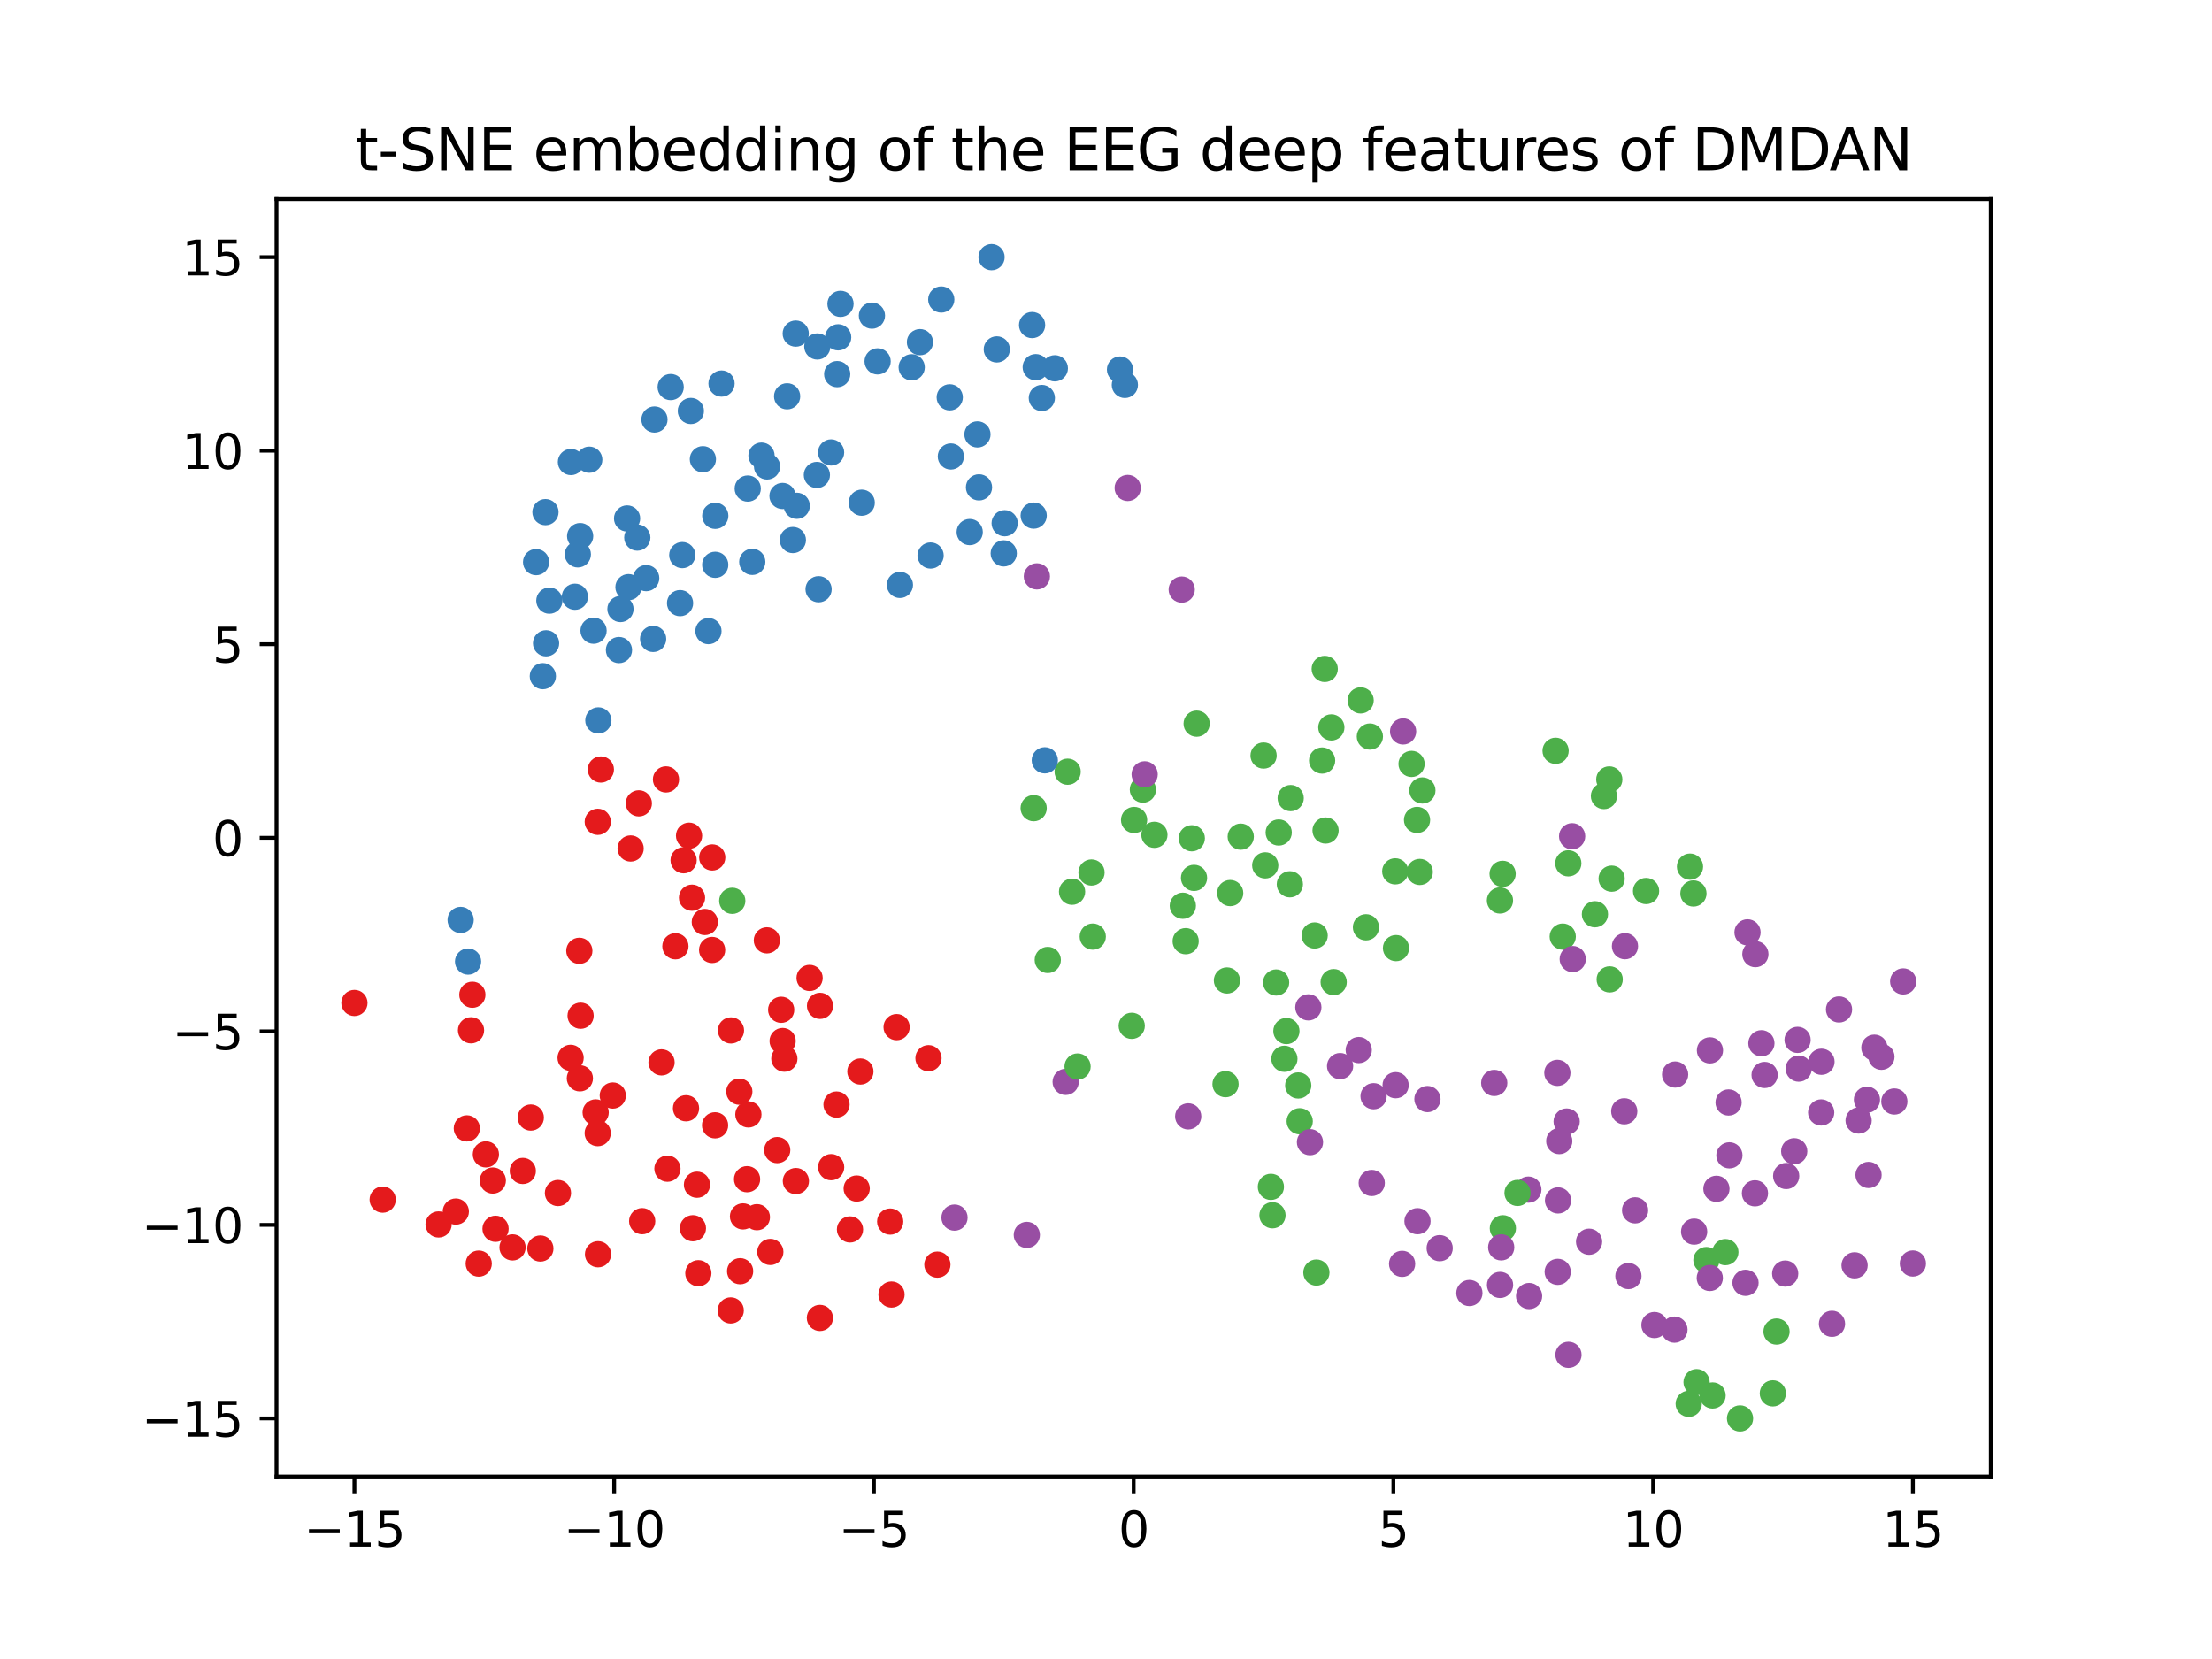 <?xml version="1.0" encoding="utf-8" standalone="no"?>
<!DOCTYPE svg PUBLIC "-//W3C//DTD SVG 1.1//EN"
  "http://www.w3.org/Graphics/SVG/1.1/DTD/svg11.dtd">
<svg xmlns:xlink="http://www.w3.org/1999/xlink" width="460.8pt" height="345.6pt" viewBox="0 0 460.8 345.6" xmlns="http://www.w3.org/2000/svg" version="1.1">
 <defs>
  <style type="text/css">*{stroke-linejoin: round; stroke-linecap: butt}</style>
 </defs>
 <g id="figure_1">
  <g id="patch_1">
   <path d="M 0 345.6 
L 460.8 345.6 
L 460.8 0 
L 0 0 
z
" style="fill: #ffffff"/>
  </g>
  <g id="axes_1">
   <g id="patch_2">
    <path d="M 57.6 307.584 
L 414.72 307.584 
L 414.72 41.472 
L 57.6 41.472 
z
" style="fill: #ffffff"/>
   </g>
   <g id="PathCollection_1">
    <defs>
     <path id="medbb07e156" d="M 0 2.236 
C 0.593 2.236 1.162 2 1.581 1.581 
C 2 1.162 2.236 0.593 2.236 0 
C 2.236 -0.593 2 -1.162 1.581 -1.581 
C 1.162 -2 0.593 -2.236 0 -2.236 
C -0.593 -2.236 -1.162 -2 -1.581 -1.581 
C -2 -1.162 -2.236 -0.593 -2.236 0 
C -2.236 0.593 -2 1.162 -1.581 1.581 
C -1.162 2 -0.593 2.236 0 2.236 
z
" style="stroke: #e41a1c"/>
    </defs>
    <g clip-path="url(#p7c3d682e9d)">
     <use xlink:href="#medbb07e156" x="138.738" y="162.368" style="fill: #e41a1c; stroke: #e41a1c"/>
    </g>
   </g>
   <g id="PathCollection_2">
    <defs>
     <path id="me9a214d407" d="M 0 2.236 
C 0.593 2.236 1.162 2 1.581 1.581 
C 2 1.162 2.236 0.593 2.236 0 
C 2.236 -0.593 2 -1.162 1.581 -1.581 
C 1.162 -2 0.593 -2.236 0 -2.236 
C -0.593 -2.236 -1.162 -2 -1.581 -1.581 
C -2 -1.162 -2.236 -0.593 -2.236 0 
C -2.236 0.593 -2 1.162 -1.581 1.581 
C -1.162 2 -0.593 2.236 0 2.236 
z
" style="stroke: #377eb8"/>
    </defs>
    <g clip-path="url(#p7c3d682e9d)">
     <use xlink:href="#me9a214d407" x="128.942" y="135.419" style="fill: #377eb8; stroke: #377eb8"/>
    </g>
   </g>
   <g id="PathCollection_3">
    <g clip-path="url(#p7c3d682e9d)">
     <use xlink:href="#me9a214d407" x="147.582" y="131.471" style="fill: #377eb8; stroke: #377eb8"/>
    </g>
   </g>
   <g id="PathCollection_4">
    <g clip-path="url(#p7c3d682e9d)">
     <use xlink:href="#medbb07e156" x="143.544" y="174.096" style="fill: #e41a1c; stroke: #e41a1c"/>
    </g>
   </g>
   <g id="PathCollection_5">
    <g clip-path="url(#p7c3d682e9d)">
     <use xlink:href="#me9a214d407" x="234.328" y="80.184" style="fill: #377eb8; stroke: #377eb8"/>
    </g>
   </g>
   <g id="PathCollection_6">
    <g clip-path="url(#p7c3d682e9d)">
     <use xlink:href="#medbb07e156" x="186.779" y="213.97" style="fill: #e41a1c; stroke: #e41a1c"/>
    </g>
   </g>
   <g id="PathCollection_7">
    <g clip-path="url(#p7c3d682e9d)">
     <use xlink:href="#me9a214d407" x="113.085" y="140.861" style="fill: #377eb8; stroke: #377eb8"/>
    </g>
   </g>
   <g id="PathCollection_8">
    <defs>
     <path id="mea6613a5f6" d="M 0 2.236 
C 0.593 2.236 1.162 2 1.581 1.581 
C 2 1.162 2.236 0.593 2.236 0 
C 2.236 -0.593 2 -1.162 1.581 -1.581 
C 1.162 -2 0.593 -2.236 0 -2.236 
C -0.593 -2.236 -1.162 -2 -1.581 -1.581 
C -2 -1.162 -2.236 -0.593 -2.236 0 
C -2.236 0.593 -2 1.162 -1.581 1.581 
C -1.162 2 -0.593 2.236 0 2.236 
z
" style="stroke: #4daf4a"/>
    </defs>
    <g clip-path="url(#p7c3d682e9d)">
     <use xlink:href="#mea6613a5f6" x="270.754" y="233.576" style="fill: #4daf4a; stroke: #4daf4a"/>
    </g>
   </g>
   <g id="PathCollection_9">
    <g clip-path="url(#p7c3d682e9d)">
     <use xlink:href="#me9a214d407" x="113.757" y="134.01" style="fill: #377eb8; stroke: #377eb8"/>
    </g>
   </g>
   <g id="PathCollection_10">
    <defs>
     <path id="m0f4f625ecb" d="M 0 2.236 
C 0.593 2.236 1.162 2 1.581 1.581 
C 2 1.162 2.236 0.593 2.236 0 
C 2.236 -0.593 2 -1.162 1.581 -1.581 
C 1.162 -2 0.593 -2.236 0 -2.236 
C -0.593 -2.236 -1.162 -2 -1.581 -1.581 
C -2 -1.162 -2.236 -0.593 -2.236 0 
C -2.236 0.593 -2 1.162 -1.581 1.581 
C -1.162 2 -0.593 2.236 0 2.236 
z
" style="stroke: #984ea3"/>
    </defs>
    <g clip-path="url(#p7c3d682e9d)">
     <use xlink:href="#m0f4f625ecb" x="213.905" y="257.256" style="fill: #984ea3; stroke: #984ea3"/>
    </g>
   </g>
   <g id="PathCollection_11">
    <g clip-path="url(#p7c3d682e9d)">
     <use xlink:href="#medbb07e156" x="170.83" y="209.54" style="fill: #e41a1c; stroke: #e41a1c"/>
    </g>
   </g>
   <g id="PathCollection_12">
    <g clip-path="url(#p7c3d682e9d)">
     <use xlink:href="#mea6613a5f6" x="265.838" y="204.672" style="fill: #4daf4a; stroke: #4daf4a"/>
    </g>
   </g>
   <g id="PathCollection_13">
    <g clip-path="url(#p7c3d682e9d)">
     <use xlink:href="#me9a214d407" x="119.762" y="124.311" style="fill: #377eb8; stroke: #377eb8"/>
    </g>
   </g>
   <g id="PathCollection_14">
    <g clip-path="url(#p7c3d682e9d)">
     <use xlink:href="#medbb07e156" x="159.753" y="195.891" style="fill: #e41a1c; stroke: #e41a1c"/>
    </g>
   </g>
   <g id="PathCollection_15">
    <g clip-path="url(#p7c3d682e9d)">
     <use xlink:href="#m0f4f625ecb" x="398.487" y="263.216" style="fill: #984ea3; stroke: #984ea3"/>
    </g>
   </g>
   <g id="PathCollection_16">
    <g clip-path="url(#p7c3d682e9d)">
     <use xlink:href="#m0f4f625ecb" x="318.382" y="247.817" style="fill: #984ea3; stroke: #984ea3"/>
    </g>
   </g>
   <g id="PathCollection_17">
    <g clip-path="url(#p7c3d682e9d)">
     <use xlink:href="#m0f4f625ecb" x="338.361" y="231.505" style="fill: #984ea3; stroke: #984ea3"/>
    </g>
   </g>
   <g id="PathCollection_18">
    <g clip-path="url(#p7c3d682e9d)">
     <use xlink:href="#m0f4f625ecb" x="299.913" y="260.018" style="fill: #984ea3; stroke: #984ea3"/>
    </g>
   </g>
   <g id="PathCollection_19">
    <g clip-path="url(#p7c3d682e9d)">
     <use xlink:href="#m0f4f625ecb" x="247.525" y="232.561" style="fill: #984ea3; stroke: #984ea3"/>
    </g>
   </g>
   <g id="PathCollection_20">
    <g clip-path="url(#p7c3d682e9d)">
     <use xlink:href="#medbb07e156" x="133.08" y="167.352" style="fill: #e41a1c; stroke: #e41a1c"/>
    </g>
   </g>
   <g id="PathCollection_21">
    <g clip-path="url(#p7c3d682e9d)">
     <use xlink:href="#mea6613a5f6" x="222.411" y="160.761" style="fill: #4daf4a; stroke: #4daf4a"/>
    </g>
   </g>
   <g id="PathCollection_22">
    <g clip-path="url(#p7c3d682e9d)">
     <use xlink:href="#me9a214d407" x="134.614" y="120.435" style="fill: #377eb8; stroke: #377eb8"/>
    </g>
   </g>
   <g id="PathCollection_23">
    <g clip-path="url(#p7c3d682e9d)">
     <use xlink:href="#medbb07e156" x="145.479" y="265.239" style="fill: #e41a1c; stroke: #e41a1c"/>
    </g>
   </g>
   <g id="PathCollection_24">
    <g clip-path="url(#p7c3d682e9d)">
     <use xlink:href="#medbb07e156" x="142.408" y="179.207" style="fill: #e41a1c; stroke: #e41a1c"/>
    </g>
   </g>
   <g id="PathCollection_25">
    <g clip-path="url(#p7c3d682e9d)">
     <use xlink:href="#mea6613a5f6" x="248.273" y="174.627" style="fill: #4daf4a; stroke: #4daf4a"/>
    </g>
   </g>
   <g id="PathCollection_26">
    <g clip-path="url(#p7c3d682e9d)">
     <use xlink:href="#m0f4f625ecb" x="292.084" y="263.288" style="fill: #984ea3; stroke: #984ea3"/>
    </g>
   </g>
   <g id="PathCollection_27">
    <g clip-path="url(#p7c3d682e9d)">
     <use xlink:href="#medbb07e156" x="148.371" y="178.625" style="fill: #e41a1c; stroke: #e41a1c"/>
    </g>
   </g>
   <g id="PathCollection_28">
    <g clip-path="url(#p7c3d682e9d)">
     <use xlink:href="#mea6613a5f6" x="263.227" y="157.393" style="fill: #4daf4a; stroke: #4daf4a"/>
    </g>
   </g>
   <g id="PathCollection_29">
    <g clip-path="url(#p7c3d682e9d)">
     <use xlink:href="#mea6613a5f6" x="267.982" y="214.789" style="fill: #4daf4a; stroke: #4daf4a"/>
    </g>
   </g>
   <g id="PathCollection_30">
    <g clip-path="url(#p7c3d682e9d)">
     <use xlink:href="#mea6613a5f6" x="238.085" y="164.49" style="fill: #4daf4a; stroke: #4daf4a"/>
    </g>
   </g>
   <g id="PathCollection_31">
    <g clip-path="url(#p7c3d682e9d)">
     <use xlink:href="#medbb07e156" x="144.158" y="187.008" style="fill: #e41a1c; stroke: #e41a1c"/>
    </g>
   </g>
   <g id="PathCollection_32">
    <g clip-path="url(#p7c3d682e9d)">
     <use xlink:href="#me9a214d407" x="129.252" y="126.869" style="fill: #377eb8; stroke: #377eb8"/>
    </g>
   </g>
   <g id="PathCollection_33">
    <g clip-path="url(#p7c3d682e9d)">
     <use xlink:href="#medbb07e156" x="157.672" y="253.563" style="fill: #e41a1c; stroke: #e41a1c"/>
    </g>
   </g>
   <g id="PathCollection_34">
    <g clip-path="url(#p7c3d682e9d)">
     <use xlink:href="#me9a214d407" x="158.633" y="94.913" style="fill: #377eb8; stroke: #377eb8"/>
    </g>
   </g>
   <g id="PathCollection_35">
    <g clip-path="url(#p7c3d682e9d)">
     <use xlink:href="#me9a214d407" x="130.923" y="122.315" style="fill: #377eb8; stroke: #377eb8"/>
    </g>
   </g>
   <g id="PathCollection_36">
    <g clip-path="url(#p7c3d682e9d)">
     <use xlink:href="#medbb07e156" x="168.654" y="203.723" style="fill: #e41a1c; stroke: #e41a1c"/>
    </g>
   </g>
   <g id="PathCollection_37">
    <g clip-path="url(#p7c3d682e9d)">
     <use xlink:href="#me9a214d407" x="170.169" y="98.945" style="fill: #377eb8; stroke: #377eb8"/>
    </g>
   </g>
   <g id="PathCollection_38">
    <g clip-path="url(#p7c3d682e9d)">
     <use xlink:href="#mea6613a5f6" x="265.08" y="253.164" style="fill: #4daf4a; stroke: #4daf4a"/>
    </g>
   </g>
   <g id="PathCollection_39">
    <g clip-path="url(#p7c3d682e9d)">
     <use xlink:href="#me9a214d407" x="215.763" y="76.489" style="fill: #377eb8; stroke: #377eb8"/>
    </g>
   </g>
   <g id="PathCollection_40">
    <g clip-path="url(#p7c3d682e9d)">
     <use xlink:href="#mea6613a5f6" x="342.906" y="185.617" style="fill: #4daf4a; stroke: #4daf4a"/>
    </g>
   </g>
   <g id="PathCollection_41">
    <g clip-path="url(#p7c3d682e9d)">
     <use xlink:href="#mea6613a5f6" x="268.7" y="184.213" style="fill: #4daf4a; stroke: #4daf4a"/>
    </g>
   </g>
   <g id="PathCollection_42">
    <g clip-path="url(#p7c3d682e9d)">
     <use xlink:href="#m0f4f625ecb" x="331.034" y="258.675" style="fill: #984ea3; stroke: #984ea3"/>
    </g>
   </g>
   <g id="PathCollection_43">
    <g clip-path="url(#p7c3d682e9d)">
     <use xlink:href="#mea6613a5f6" x="312.467" y="187.586" style="fill: #4daf4a; stroke: #4daf4a"/>
    </g>
   </g>
   <g id="PathCollection_44">
    <g clip-path="url(#p7c3d682e9d)">
     <use xlink:href="#mea6613a5f6" x="276.138" y="173.012" style="fill: #4daf4a; stroke: #4daf4a"/>
    </g>
   </g>
   <g id="PathCollection_45">
    <g clip-path="url(#p7c3d682e9d)">
     <use xlink:href="#m0f4f625ecb" x="339.228" y="265.829" style="fill: #984ea3; stroke: #984ea3"/>
    </g>
   </g>
   <g id="PathCollection_46">
    <g clip-path="url(#p7c3d682e9d)">
     <use xlink:href="#m0f4f625ecb" x="357.562" y="247.648" style="fill: #984ea3; stroke: #984ea3"/>
    </g>
   </g>
   <g id="PathCollection_47">
    <g clip-path="url(#p7c3d682e9d)">
     <use xlink:href="#m0f4f625ecb" x="356.212" y="218.81" style="fill: #984ea3; stroke: #984ea3"/>
    </g>
   </g>
   <g id="PathCollection_48">
    <g clip-path="url(#p7c3d682e9d)">
     <use xlink:href="#m0f4f625ecb" x="311.275" y="225.598" style="fill: #984ea3; stroke: #984ea3"/>
    </g>
   </g>
   <g id="PathCollection_49">
    <g clip-path="url(#p7c3d682e9d)">
     <use xlink:href="#m0f4f625ecb" x="272.552" y="209.853" style="fill: #984ea3; stroke: #984ea3"/>
    </g>
   </g>
   <g id="PathCollection_50">
    <g clip-path="url(#p7c3d682e9d)">
     <use xlink:href="#mea6613a5f6" x="218.269" y="199.976" style="fill: #4daf4a; stroke: #4daf4a"/>
    </g>
   </g>
   <g id="PathCollection_51">
    <g clip-path="url(#p7c3d682e9d)">
     <use xlink:href="#me9a214d407" x="170.526" y="122.749" style="fill: #377eb8; stroke: #377eb8"/>
    </g>
   </g>
   <g id="PathCollection_52">
    <g clip-path="url(#p7c3d682e9d)">
     <use xlink:href="#medbb07e156" x="124.581" y="261.284" style="fill: #e41a1c; stroke: #e41a1c"/>
    </g>
   </g>
   <g id="PathCollection_53">
    <g clip-path="url(#p7c3d682e9d)">
     <use xlink:href="#medbb07e156" x="131.371" y="176.757" style="fill: #e41a1c; stroke: #e41a1c"/>
    </g>
   </g>
   <g id="PathCollection_54">
    <g clip-path="url(#p7c3d682e9d)">
     <use xlink:href="#me9a214d407" x="173.128" y="94.255" style="fill: #377eb8; stroke: #377eb8"/>
    </g>
   </g>
   <g id="PathCollection_55">
    <g clip-path="url(#p7c3d682e9d)">
     <use xlink:href="#mea6613a5f6" x="362.478" y="295.488" style="fill: #4daf4a; stroke: #4daf4a"/>
    </g>
   </g>
   <g id="PathCollection_56">
    <g clip-path="url(#p7c3d682e9d)">
     <use xlink:href="#m0f4f625ecb" x="285.757" y="246.436" style="fill: #984ea3; stroke: #984ea3"/>
    </g>
   </g>
   <g id="PathCollection_57">
    <g clip-path="url(#p7c3d682e9d)">
     <use xlink:href="#me9a214d407" x="155.766" y="101.777" style="fill: #377eb8; stroke: #377eb8"/>
    </g>
   </g>
   <g id="PathCollection_58">
    <g clip-path="url(#p7c3d682e9d)">
     <use xlink:href="#mea6613a5f6" x="235.76" y="213.7" style="fill: #4daf4a; stroke: #4daf4a"/>
    </g>
   </g>
   <g id="PathCollection_59">
    <g clip-path="url(#p7c3d682e9d)">
     <use xlink:href="#medbb07e156" x="195.272" y="263.446" style="fill: #e41a1c; stroke: #e41a1c"/>
    </g>
   </g>
   <g id="PathCollection_60">
    <g clip-path="url(#p7c3d682e9d)">
     <use xlink:href="#medbb07e156" x="112.568" y="260.091" style="fill: #e41a1c; stroke: #e41a1c"/>
    </g>
   </g>
   <g id="PathCollection_61">
    <g clip-path="url(#p7c3d682e9d)">
     <use xlink:href="#medbb07e156" x="116.231" y="248.529" style="fill: #e41a1c; stroke: #e41a1c"/>
    </g>
   </g>
   <g id="PathCollection_62">
    <g clip-path="url(#p7c3d682e9d)">
     <use xlink:href="#m0f4f625ecb" x="371.887" y="265.31" style="fill: #984ea3; stroke: #984ea3"/>
    </g>
   </g>
   <g id="PathCollection_63">
    <g clip-path="url(#p7c3d682e9d)">
     <use xlink:href="#me9a214d407" x="163.01" y="103.32" style="fill: #377eb8; stroke: #377eb8"/>
    </g>
   </g>
   <g id="PathCollection_64">
    <g clip-path="url(#p7c3d682e9d)">
     <use xlink:href="#me9a214d407" x="182.822" y="75.283" style="fill: #377eb8; stroke: #377eb8"/>
    </g>
   </g>
   <g id="PathCollection_65">
    <g clip-path="url(#p7c3d682e9d)">
     <use xlink:href="#medbb07e156" x="99.729" y="263.236" style="fill: #e41a1c; stroke: #e41a1c"/>
    </g>
   </g>
   <g id="PathCollection_66">
    <g clip-path="url(#p7c3d682e9d)">
     <use xlink:href="#medbb07e156" x="185.443" y="254.477" style="fill: #e41a1c; stroke: #e41a1c"/>
    </g>
   </g>
   <g id="PathCollection_67">
    <g clip-path="url(#p7c3d682e9d)">
     <use xlink:href="#mea6613a5f6" x="326.705" y="179.849" style="fill: #4daf4a; stroke: #4daf4a"/>
    </g>
   </g>
   <g id="PathCollection_68">
    <g clip-path="url(#p7c3d682e9d)">
     <use xlink:href="#medbb07e156" x="118.867" y="220.368" style="fill: #e41a1c; stroke: #e41a1c"/>
    </g>
   </g>
   <g id="PathCollection_69">
    <g clip-path="url(#p7c3d682e9d)">
     <use xlink:href="#me9a214d407" x="233.319" y="76.986" style="fill: #377eb8; stroke: #377eb8"/>
    </g>
   </g>
   <g id="PathCollection_70">
    <g clip-path="url(#p7c3d682e9d)">
     <use xlink:href="#m0f4f625ecb" x="246.176" y="122.822" style="fill: #984ea3; stroke: #984ea3"/>
    </g>
   </g>
   <g id="PathCollection_71">
    <g clip-path="url(#p7c3d682e9d)">
     <use xlink:href="#m0f4f625ecb" x="363.62" y="267.237" style="fill: #984ea3; stroke: #984ea3"/>
    </g>
   </g>
   <g id="PathCollection_72">
    <g clip-path="url(#p7c3d682e9d)">
     <use xlink:href="#mea6613a5f6" x="223.331" y="185.762" style="fill: #4daf4a; stroke: #4daf4a"/>
    </g>
   </g>
   <g id="PathCollection_73">
    <g clip-path="url(#p7c3d682e9d)">
     <use xlink:href="#medbb07e156" x="124.514" y="236.05" style="fill: #e41a1c; stroke: #e41a1c"/>
    </g>
   </g>
   <g id="PathCollection_74">
    <g clip-path="url(#p7c3d682e9d)">
     <use xlink:href="#m0f4f625ecb" x="374.468" y="216.627" style="fill: #984ea3; stroke: #984ea3"/>
    </g>
   </g>
   <g id="PathCollection_75">
    <g clip-path="url(#p7c3d682e9d)">
     <use xlink:href="#m0f4f625ecb" x="374.704" y="222.613" style="fill: #984ea3; stroke: #984ea3"/>
    </g>
   </g>
   <g id="PathCollection_76">
    <g clip-path="url(#p7c3d682e9d)">
     <use xlink:href="#me9a214d407" x="163.97" y="82.556" style="fill: #377eb8; stroke: #377eb8"/>
    </g>
   </g>
   <g id="PathCollection_77">
    <g clip-path="url(#p7c3d682e9d)">
     <use xlink:href="#m0f4f625ecb" x="344.649" y="276.032" style="fill: #984ea3; stroke: #984ea3"/>
    </g>
   </g>
   <g id="PathCollection_78">
    <g clip-path="url(#p7c3d682e9d)">
     <use xlink:href="#m0f4f625ecb" x="286.141" y="228.361" style="fill: #984ea3; stroke: #984ea3"/>
    </g>
   </g>
   <g id="PathCollection_79">
    <g clip-path="url(#p7c3d682e9d)">
     <use xlink:href="#me9a214d407" x="142.13" y="115.638" style="fill: #377eb8; stroke: #377eb8"/>
    </g>
   </g>
   <g id="PathCollection_80">
    <g clip-path="url(#p7c3d682e9d)">
     <use xlink:href="#medbb07e156" x="152.224" y="272.991" style="fill: #e41a1c; stroke: #e41a1c"/>
    </g>
   </g>
   <g id="PathCollection_81">
    <g clip-path="url(#p7c3d682e9d)">
     <use xlink:href="#me9a214d407" x="202.006" y="110.841" style="fill: #377eb8; stroke: #377eb8"/>
    </g>
   </g>
   <g id="PathCollection_82">
    <g clip-path="url(#p7c3d682e9d)">
     <use xlink:href="#mea6613a5f6" x="359.426" y="260.842" style="fill: #4daf4a; stroke: #4daf4a"/>
    </g>
   </g>
   <g id="PathCollection_83">
    <g clip-path="url(#p7c3d682e9d)">
     <use xlink:href="#mea6613a5f6" x="263.573" y="180.273" style="fill: #4daf4a; stroke: #4daf4a"/>
    </g>
   </g>
   <g id="PathCollection_84">
    <g clip-path="url(#p7c3d682e9d)">
     <use xlink:href="#mea6613a5f6" x="227.382" y="181.758" style="fill: #4daf4a; stroke: #4daf4a"/>
    </g>
   </g>
   <g id="PathCollection_85">
    <g clip-path="url(#p7c3d682e9d)">
     <use xlink:href="#m0f4f625ecb" x="324.425" y="223.499" style="fill: #984ea3; stroke: #984ea3"/>
    </g>
   </g>
   <g id="PathCollection_86">
    <g clip-path="url(#p7c3d682e9d)">
     <use xlink:href="#mea6613a5f6" x="313.022" y="182.036" style="fill: #4daf4a; stroke: #4daf4a"/>
    </g>
   </g>
   <g id="PathCollection_87">
    <g clip-path="url(#p7c3d682e9d)">
     <use xlink:href="#medbb07e156" x="148.963" y="234.42" style="fill: #e41a1c; stroke: #e41a1c"/>
    </g>
   </g>
   <g id="PathCollection_88">
    <g clip-path="url(#p7c3d682e9d)">
     <use xlink:href="#m0f4f625ecb" x="373.767" y="239.824" style="fill: #984ea3; stroke: #984ea3"/>
    </g>
   </g>
   <g id="PathCollection_89">
    <g clip-path="url(#p7c3d682e9d)">
     <use xlink:href="#me9a214d407" x="219.74" y="76.725" style="fill: #377eb8; stroke: #377eb8"/>
    </g>
   </g>
   <g id="PathCollection_90">
    <g clip-path="url(#p7c3d682e9d)">
     <use xlink:href="#mea6613a5f6" x="351.788" y="292.446" style="fill: #4daf4a; stroke: #4daf4a"/>
    </g>
   </g>
   <g id="PathCollection_91">
    <g clip-path="url(#p7c3d682e9d)">
     <use xlink:href="#me9a214d407" x="136.057" y="133.099" style="fill: #377eb8; stroke: #377eb8"/>
    </g>
   </g>
   <g id="PathCollection_92">
    <g clip-path="url(#p7c3d682e9d)">
     <use xlink:href="#mea6613a5f6" x="227.641" y="195.11" style="fill: #4daf4a; stroke: #4daf4a"/>
    </g>
   </g>
   <g id="PathCollection_93">
    <g clip-path="url(#p7c3d682e9d)">
     <use xlink:href="#m0f4f625ecb" x="360.264" y="240.68" style="fill: #984ea3; stroke: #984ea3"/>
    </g>
   </g>
   <g id="PathCollection_94">
    <g clip-path="url(#p7c3d682e9d)">
     <use xlink:href="#me9a214d407" x="215.003" y="67.716" style="fill: #377eb8; stroke: #377eb8"/>
    </g>
   </g>
   <g id="PathCollection_95">
    <g clip-path="url(#p7c3d682e9d)">
     <use xlink:href="#mea6613a5f6" x="215.33" y="168.354" style="fill: #4daf4a; stroke: #4daf4a"/>
    </g>
   </g>
   <g id="PathCollection_96">
    <g clip-path="url(#p7c3d682e9d)">
     <use xlink:href="#medbb07e156" x="152.272" y="214.66" style="fill: #e41a1c; stroke: #e41a1c"/>
    </g>
   </g>
   <g id="PathCollection_97">
    <g clip-path="url(#p7c3d682e9d)">
     <use xlink:href="#medbb07e156" x="193.42" y="220.446" style="fill: #e41a1c; stroke: #e41a1c"/>
    </g>
   </g>
   <g id="PathCollection_98">
    <g clip-path="url(#p7c3d682e9d)">
     <use xlink:href="#medbb07e156" x="179.232" y="223.217" style="fill: #e41a1c; stroke: #e41a1c"/>
    </g>
   </g>
   <g id="PathCollection_99">
    <g clip-path="url(#p7c3d682e9d)">
     <use xlink:href="#m0f4f625ecb" x="364.037" y="194.228" style="fill: #984ea3; stroke: #984ea3"/>
    </g>
   </g>
   <g id="PathCollection_100">
    <g clip-path="url(#p7c3d682e9d)">
     <use xlink:href="#me9a214d407" x="165.982" y="105.369" style="fill: #377eb8; stroke: #377eb8"/>
    </g>
   </g>
   <g id="PathCollection_101">
    <g clip-path="url(#p7c3d682e9d)">
     <use xlink:href="#medbb07e156" x="170.801" y="274.552" style="fill: #e41a1c; stroke: #e41a1c"/>
    </g>
   </g>
   <g id="PathCollection_102">
    <g clip-path="url(#p7c3d682e9d)">
     <use xlink:href="#mea6613a5f6" x="353.427" y="287.932" style="fill: #4daf4a; stroke: #4daf4a"/>
    </g>
   </g>
   <g id="PathCollection_103">
    <g clip-path="url(#p7c3d682e9d)">
     <use xlink:href="#medbb07e156" x="160.469" y="260.802" style="fill: #e41a1c; stroke: #e41a1c"/>
    </g>
   </g>
   <g id="PathCollection_104">
    <g clip-path="url(#p7c3d682e9d)">
     <use xlink:href="#mea6613a5f6" x="290.813" y="197.508" style="fill: #4daf4a; stroke: #4daf4a"/>
    </g>
   </g>
   <g id="PathCollection_105">
    <g clip-path="url(#p7c3d682e9d)">
     <use xlink:href="#me9a214d407" x="97.507" y="200.312" style="fill: #377eb8; stroke: #377eb8"/>
    </g>
   </g>
   <g id="PathCollection_106">
    <g clip-path="url(#p7c3d682e9d)">
     <use xlink:href="#m0f4f625ecb" x="389.25" y="244.764" style="fill: #984ea3; stroke: #984ea3"/>
    </g>
   </g>
   <g id="PathCollection_107">
    <g clip-path="url(#p7c3d682e9d)">
     <use xlink:href="#medbb07e156" x="155.628" y="245.649" style="fill: #e41a1c; stroke: #e41a1c"/>
    </g>
   </g>
   <g id="PathCollection_108">
    <g clip-path="url(#p7c3d682e9d)">
     <use xlink:href="#mea6613a5f6" x="325.544" y="195.109" style="fill: #4daf4a; stroke: #4daf4a"/>
    </g>
   </g>
   <g id="PathCollection_109">
    <g clip-path="url(#p7c3d682e9d)">
     <use xlink:href="#mea6613a5f6" x="352.771" y="186.127" style="fill: #4daf4a; stroke: #4daf4a"/>
    </g>
   </g>
   <g id="PathCollection_110">
    <g clip-path="url(#p7c3d682e9d)">
     <use xlink:href="#medbb07e156" x="148.35" y="197.896" style="fill: #e41a1c; stroke: #e41a1c"/>
    </g>
   </g>
   <g id="PathCollection_111">
    <g clip-path="url(#p7c3d682e9d)">
     <use xlink:href="#mea6613a5f6" x="313.074" y="255.87" style="fill: #4daf4a; stroke: #4daf4a"/>
    </g>
   </g>
   <g id="PathCollection_112">
    <g clip-path="url(#p7c3d682e9d)">
     <use xlink:href="#me9a214d407" x="217.033" y="82.909" style="fill: #377eb8; stroke: #377eb8"/>
    </g>
   </g>
   <g id="PathCollection_113">
    <g clip-path="url(#p7c3d682e9d)">
     <use xlink:href="#m0f4f625ecb" x="326.738" y="282.235" style="fill: #984ea3; stroke: #984ea3"/>
    </g>
   </g>
   <g id="PathCollection_114">
    <g clip-path="url(#p7c3d682e9d)">
     <use xlink:href="#m0f4f625ecb" x="326.362" y="233.633" style="fill: #984ea3; stroke: #984ea3"/>
    </g>
   </g>
   <g id="PathCollection_115">
    <g clip-path="url(#p7c3d682e9d)">
     <use xlink:href="#m0f4f625ecb" x="366.932" y="217.329" style="fill: #984ea3; stroke: #984ea3"/>
    </g>
   </g>
   <g id="PathCollection_116">
    <g clip-path="url(#p7c3d682e9d)">
     <use xlink:href="#mea6613a5f6" x="246.997" y="196.064" style="fill: #4daf4a; stroke: #4daf4a"/>
    </g>
   </g>
   <g id="PathCollection_117">
    <g clip-path="url(#p7c3d682e9d)">
     <use xlink:href="#medbb07e156" x="137.811" y="221.313" style="fill: #e41a1c; stroke: #e41a1c"/>
    </g>
   </g>
   <g id="PathCollection_118">
    <g clip-path="url(#p7c3d682e9d)">
     <use xlink:href="#m0f4f625ecb" x="394.624" y="229.466" style="fill: #984ea3; stroke: #984ea3"/>
    </g>
   </g>
   <g id="PathCollection_119">
    <g clip-path="url(#p7c3d682e9d)">
     <use xlink:href="#me9a214d407" x="196.082" y="62.395" style="fill: #377eb8; stroke: #377eb8"/>
    </g>
   </g>
   <g id="PathCollection_120">
    <g clip-path="url(#p7c3d682e9d)">
     <use xlink:href="#m0f4f625ecb" x="352.916" y="256.571" style="fill: #984ea3; stroke: #984ea3"/>
    </g>
   </g>
   <g id="PathCollection_121">
    <g clip-path="url(#p7c3d682e9d)">
     <use xlink:href="#me9a214d407" x="179.513" y="104.724" style="fill: #377eb8; stroke: #377eb8"/>
    </g>
   </g>
   <g id="PathCollection_122">
    <g clip-path="url(#p7c3d682e9d)">
     <use xlink:href="#medbb07e156" x="133.779" y="254.392" style="fill: #e41a1c; stroke: #e41a1c"/>
    </g>
   </g>
   <g id="PathCollection_123">
    <g clip-path="url(#p7c3d682e9d)">
     <use xlink:href="#mea6613a5f6" x="284.556" y="193.171" style="fill: #4daf4a; stroke: #4daf4a"/>
    </g>
   </g>
   <g id="PathCollection_124">
    <g clip-path="url(#p7c3d682e9d)">
     <use xlink:href="#me9a214d407" x="123.647" y="131.383" style="fill: #377eb8; stroke: #377eb8"/>
    </g>
   </g>
   <g id="PathCollection_125">
    <g clip-path="url(#p7c3d682e9d)">
     <use xlink:href="#medbb07e156" x="144.343" y="255.867" style="fill: #e41a1c; stroke: #e41a1c"/>
    </g>
   </g>
   <g id="PathCollection_126">
    <g clip-path="url(#p7c3d682e9d)">
     <use xlink:href="#mea6613a5f6" x="270.444" y="226.126" style="fill: #4daf4a; stroke: #4daf4a"/>
    </g>
   </g>
   <g id="PathCollection_127">
    <g clip-path="url(#p7c3d682e9d)">
     <use xlink:href="#mea6613a5f6" x="283.446" y="145.907" style="fill: #4daf4a; stroke: #4daf4a"/>
    </g>
   </g>
   <g id="PathCollection_128">
    <g clip-path="url(#p7c3d682e9d)">
     <use xlink:href="#medbb07e156" x="162.733" y="210.358" style="fill: #e41a1c; stroke: #e41a1c"/>
    </g>
   </g>
   <g id="PathCollection_129">
    <g clip-path="url(#p7c3d682e9d)">
     <use xlink:href="#mea6613a5f6" x="355.476" y="262.497" style="fill: #4daf4a; stroke: #4daf4a"/>
    </g>
   </g>
   <g id="PathCollection_130">
    <g clip-path="url(#p7c3d682e9d)">
     <use xlink:href="#m0f4f625ecb" x="221.998" y="225.378" style="fill: #984ea3; stroke: #984ea3"/>
    </g>
   </g>
   <g id="PathCollection_131">
    <g clip-path="url(#p7c3d682e9d)">
     <use xlink:href="#m0f4f625ecb" x="312.485" y="267.678" style="fill: #984ea3; stroke: #984ea3"/>
    </g>
   </g>
   <g id="PathCollection_132">
    <g clip-path="url(#p7c3d682e9d)">
     <use xlink:href="#me9a214d407" x="114.441" y="125.128" style="fill: #377eb8; stroke: #377eb8"/>
    </g>
   </g>
   <g id="PathCollection_133">
    <g clip-path="url(#p7c3d682e9d)">
     <use xlink:href="#medbb07e156" x="142.909" y="230.872" style="fill: #e41a1c; stroke: #e41a1c"/>
    </g>
   </g>
   <g id="PathCollection_134">
    <g clip-path="url(#p7c3d682e9d)">
     <use xlink:href="#me9a214d407" x="136.337" y="87.395" style="fill: #377eb8; stroke: #377eb8"/>
    </g>
   </g>
   <g id="PathCollection_135">
    <g clip-path="url(#p7c3d682e9d)">
     <use xlink:href="#m0f4f625ecb" x="391.936" y="220.146" style="fill: #984ea3; stroke: #984ea3"/>
    </g>
   </g>
   <g id="PathCollection_136">
    <g clip-path="url(#p7c3d682e9d)">
     <use xlink:href="#me9a214d407" x="148.994" y="117.661" style="fill: #377eb8; stroke: #377eb8"/>
    </g>
   </g>
   <g id="PathCollection_137">
    <g clip-path="url(#p7c3d682e9d)">
     <use xlink:href="#m0f4f625ecb" x="295.29" y="254.398" style="fill: #984ea3; stroke: #984ea3"/>
    </g>
   </g>
   <g id="PathCollection_138">
    <g clip-path="url(#p7c3d682e9d)">
     <use xlink:href="#mea6613a5f6" x="248.739" y="182.883" style="fill: #4daf4a; stroke: #4daf4a"/>
    </g>
   </g>
   <g id="PathCollection_139">
    <g clip-path="url(#p7c3d682e9d)">
     <use xlink:href="#me9a214d407" x="120.371" y="115.483" style="fill: #377eb8; stroke: #377eb8"/>
    </g>
   </g>
   <g id="PathCollection_140">
    <g clip-path="url(#p7c3d682e9d)">
     <use xlink:href="#me9a214d407" x="215.335" y="107.41" style="fill: #377eb8; stroke: #377eb8"/>
    </g>
   </g>
   <g id="PathCollection_141">
    <g clip-path="url(#p7c3d682e9d)">
     <use xlink:href="#me9a214d407" x="175.091" y="63.302" style="fill: #377eb8; stroke: #377eb8"/>
    </g>
   </g>
   <g id="PathCollection_142">
    <g clip-path="url(#p7c3d682e9d)">
     <use xlink:href="#mea6613a5f6" x="296.309" y="164.668" style="fill: #4daf4a; stroke: #4daf4a"/>
    </g>
   </g>
   <g id="PathCollection_143">
    <g clip-path="url(#p7c3d682e9d)">
     <use xlink:href="#m0f4f625ecb" x="338.511" y="197.107" style="fill: #984ea3; stroke: #984ea3"/>
    </g>
   </g>
   <g id="PathCollection_144">
    <g clip-path="url(#p7c3d682e9d)">
     <use xlink:href="#medbb07e156" x="127.656" y="228.218" style="fill: #e41a1c; stroke: #e41a1c"/>
    </g>
   </g>
   <g id="PathCollection_145">
    <g clip-path="url(#p7c3d682e9d)">
     <use xlink:href="#me9a214d407" x="111.681" y="117.097" style="fill: #377eb8; stroke: #377eb8"/>
    </g>
   </g>
   <g id="PathCollection_146">
    <g clip-path="url(#p7c3d682e9d)">
     <use xlink:href="#m0f4f625ecb" x="198.84" y="253.649" style="fill: #984ea3; stroke: #984ea3"/>
    </g>
   </g>
   <g id="PathCollection_147">
    <g clip-path="url(#p7c3d682e9d)">
     <use xlink:href="#medbb07e156" x="139.039" y="243.458" style="fill: #e41a1c; stroke: #e41a1c"/>
    </g>
   </g>
   <g id="PathCollection_148">
    <g clip-path="url(#p7c3d682e9d)">
     <use xlink:href="#mea6613a5f6" x="152.543" y="187.655" style="fill: #4daf4a; stroke: #4daf4a"/>
    </g>
   </g>
   <g id="PathCollection_149">
    <g clip-path="url(#p7c3d682e9d)">
     <use xlink:href="#mea6613a5f6" x="256.268" y="186.043" style="fill: #4daf4a; stroke: #4daf4a"/>
    </g>
   </g>
   <g id="PathCollection_150">
    <g clip-path="url(#p7c3d682e9d)">
     <use xlink:href="#m0f4f625ecb" x="340.618" y="252.133" style="fill: #984ea3; stroke: #984ea3"/>
    </g>
   </g>
   <g id="PathCollection_151">
    <g clip-path="url(#p7c3d682e9d)">
     <use xlink:href="#medbb07e156" x="98.402" y="207.223" style="fill: #e41a1c; stroke: #e41a1c"/>
    </g>
   </g>
   <g id="PathCollection_152">
    <g clip-path="url(#p7c3d682e9d)">
     <use xlink:href="#medbb07e156" x="98.121" y="214.631" style="fill: #e41a1c; stroke: #e41a1c"/>
    </g>
   </g>
   <g id="PathCollection_153">
    <g clip-path="url(#p7c3d682e9d)">
     <use xlink:href="#mea6613a5f6" x="267.563" y="220.571" style="fill: #4daf4a; stroke: #4daf4a"/>
    </g>
   </g>
   <g id="PathCollection_154">
    <g clip-path="url(#p7c3d682e9d)">
     <use xlink:href="#me9a214d407" x="174.401" y="77.937" style="fill: #377eb8; stroke: #377eb8"/>
    </g>
   </g>
   <g id="PathCollection_155">
    <g clip-path="url(#p7c3d682e9d)">
     <use xlink:href="#m0f4f625ecb" x="348.813" y="276.989" style="fill: #984ea3; stroke: #984ea3"/>
    </g>
   </g>
   <g id="PathCollection_156">
    <g clip-path="url(#p7c3d682e9d)">
     <use xlink:href="#m0f4f625ecb" x="318.537" y="269.992" style="fill: #984ea3; stroke: #984ea3"/>
    </g>
   </g>
   <g id="PathCollection_157">
    <g clip-path="url(#p7c3d682e9d)">
     <use xlink:href="#m0f4f625ecb" x="390.465" y="218.253" style="fill: #984ea3; stroke: #984ea3"/>
    </g>
   </g>
   <g id="PathCollection_158">
    <g clip-path="url(#p7c3d682e9d)">
     <use xlink:href="#me9a214d407" x="156.709" y="117.046" style="fill: #377eb8; stroke: #377eb8"/>
    </g>
   </g>
   <g id="PathCollection_159">
    <g clip-path="url(#p7c3d682e9d)">
     <use xlink:href="#medbb07e156" x="124.088" y="231.737" style="fill: #e41a1c; stroke: #e41a1c"/>
    </g>
   </g>
   <g id="PathCollection_160">
    <g clip-path="url(#p7c3d682e9d)">
     <use xlink:href="#mea6613a5f6" x="255.302" y="225.851" style="fill: #4daf4a; stroke: #4daf4a"/>
    </g>
   </g>
   <g id="PathCollection_161">
    <g clip-path="url(#p7c3d682e9d)">
     <use xlink:href="#me9a214d407" x="132.76" y="111.989" style="fill: #377eb8; stroke: #377eb8"/>
    </g>
   </g>
   <g id="PathCollection_162">
    <g clip-path="url(#p7c3d682e9d)">
     <use xlink:href="#m0f4f625ecb" x="327.502" y="174.209" style="fill: #984ea3; stroke: #984ea3"/>
    </g>
   </g>
   <g id="PathCollection_163">
    <g clip-path="url(#p7c3d682e9d)">
     <use xlink:href="#medbb07e156" x="178.463" y="247.593" style="fill: #e41a1c; stroke: #e41a1c"/>
    </g>
   </g>
   <g id="PathCollection_164">
    <g clip-path="url(#p7c3d682e9d)">
     <use xlink:href="#m0f4f625ecb" x="327.629" y="199.792" style="fill: #984ea3; stroke: #984ea3"/>
    </g>
   </g>
   <g id="PathCollection_165">
    <g clip-path="url(#p7c3d682e9d)">
     <use xlink:href="#mea6613a5f6" x="335.328" y="204.024" style="fill: #4daf4a; stroke: #4daf4a"/>
    </g>
   </g>
   <g id="PathCollection_166">
    <g clip-path="url(#p7c3d682e9d)">
     <use xlink:href="#me9a214d407" x="120.852" y="111.682" style="fill: #377eb8; stroke: #377eb8"/>
    </g>
   </g>
   <g id="PathCollection_167">
    <g clip-path="url(#p7c3d682e9d)">
     <use xlink:href="#m0f4f625ecb" x="383.101" y="210.291" style="fill: #984ea3; stroke: #984ea3"/>
    </g>
   </g>
   <g id="PathCollection_168">
    <g clip-path="url(#p7c3d682e9d)">
     <use xlink:href="#m0f4f625ecb" x="387.181" y="233.421" style="fill: #984ea3; stroke: #984ea3"/>
    </g>
   </g>
   <g id="PathCollection_169">
    <g clip-path="url(#p7c3d682e9d)">
     <use xlink:href="#medbb07e156" x="120.948" y="211.594" style="fill: #e41a1c; stroke: #e41a1c"/>
    </g>
   </g>
   <g id="PathCollection_170">
    <g clip-path="url(#p7c3d682e9d)">
     <use xlink:href="#me9a214d407" x="159.792" y="97.169" style="fill: #377eb8; stroke: #377eb8"/>
    </g>
   </g>
   <g id="PathCollection_171">
    <g clip-path="url(#p7c3d682e9d)">
     <use xlink:href="#me9a214d407" x="174.604" y="70.272" style="fill: #377eb8; stroke: #377eb8"/>
    </g>
   </g>
   <g id="PathCollection_172">
    <g clip-path="url(#p7c3d682e9d)">
     <use xlink:href="#mea6613a5f6" x="370.081" y="277.386" style="fill: #4daf4a; stroke: #4daf4a"/>
    </g>
   </g>
   <g id="PathCollection_173">
    <g clip-path="url(#p7c3d682e9d)">
     <use xlink:href="#m0f4f625ecb" x="234.92" y="101.652" style="fill: #984ea3; stroke: #984ea3"/>
    </g>
   </g>
   <g id="PathCollection_174">
    <g clip-path="url(#p7c3d682e9d)">
     <use xlink:href="#me9a214d407" x="207.651" y="72.787" style="fill: #377eb8; stroke: #377eb8"/>
    </g>
   </g>
   <g id="PathCollection_175">
    <g clip-path="url(#p7c3d682e9d)">
     <use xlink:href="#medbb07e156" x="165.798" y="246.039" style="fill: #e41a1c; stroke: #e41a1c"/>
    </g>
   </g>
   <g id="PathCollection_176">
    <g clip-path="url(#p7c3d682e9d)">
     <use xlink:href="#medbb07e156" x="177.069" y="256.115" style="fill: #e41a1c; stroke: #e41a1c"/>
    </g>
   </g>
   <g id="PathCollection_177">
    <g clip-path="url(#p7c3d682e9d)">
     <use xlink:href="#m0f4f625ecb" x="379.381" y="231.745" style="fill: #984ea3; stroke: #984ea3"/>
    </g>
   </g>
   <g id="PathCollection_178">
    <g clip-path="url(#p7c3d682e9d)">
     <use xlink:href="#me9a214d407" x="170.259" y="72.179" style="fill: #377eb8; stroke: #377eb8"/>
    </g>
   </g>
   <g id="PathCollection_179">
    <g clip-path="url(#p7c3d682e9d)">
     <use xlink:href="#medbb07e156" x="73.833" y="208.936" style="fill: #e41a1c; stroke: #e41a1c"/>
    </g>
   </g>
   <g id="PathCollection_180">
    <g clip-path="url(#p7c3d682e9d)">
     <use xlink:href="#mea6613a5f6" x="275.418" y="158.436" style="fill: #4daf4a; stroke: #4daf4a"/>
    </g>
   </g>
   <g id="PathCollection_181">
    <g clip-path="url(#p7c3d682e9d)">
     <use xlink:href="#me9a214d407" x="130.634" y="108.006" style="fill: #377eb8; stroke: #377eb8"/>
    </g>
   </g>
   <g id="PathCollection_182">
    <g clip-path="url(#p7c3d682e9d)">
     <use xlink:href="#me9a214d407" x="165.166" y="112.499" style="fill: #377eb8; stroke: #377eb8"/>
    </g>
   </g>
   <g id="PathCollection_183">
    <g clip-path="url(#p7c3d682e9d)">
     <use xlink:href="#mea6613a5f6" x="352.055" y="180.54" style="fill: #4daf4a; stroke: #4daf4a"/>
    </g>
   </g>
   <g id="PathCollection_184">
    <g clip-path="url(#p7c3d682e9d)">
     <use xlink:href="#medbb07e156" x="120.795" y="224.636" style="fill: #e41a1c; stroke: #e41a1c"/>
    </g>
   </g>
   <g id="PathCollection_185">
    <g clip-path="url(#p7c3d682e9d)">
     <use xlink:href="#m0f4f625ecb" x="348.956" y="223.843" style="fill: #984ea3; stroke: #984ea3"/>
    </g>
   </g>
   <g id="PathCollection_186">
    <g clip-path="url(#p7c3d682e9d)">
     <use xlink:href="#mea6613a5f6" x="268.873" y="166.258" style="fill: #4daf4a; stroke: #4daf4a"/>
    </g>
   </g>
   <g id="PathCollection_187">
    <g clip-path="url(#p7c3d682e9d)">
     <use xlink:href="#mea6613a5f6" x="266.378" y="173.427" style="fill: #4daf4a; stroke: #4daf4a"/>
    </g>
   </g>
   <g id="PathCollection_188">
    <g clip-path="url(#p7c3d682e9d)">
     <use xlink:href="#mea6613a5f6" x="295.196" y="170.809" style="fill: #4daf4a; stroke: #4daf4a"/>
    </g>
   </g>
   <g id="PathCollection_189">
    <g clip-path="url(#p7c3d682e9d)">
     <use xlink:href="#mea6613a5f6" x="258.468" y="174.293" style="fill: #4daf4a; stroke: #4daf4a"/>
    </g>
   </g>
   <g id="PathCollection_190">
    <g clip-path="url(#p7c3d682e9d)">
     <use xlink:href="#medbb07e156" x="173.14" y="243.142" style="fill: #e41a1c; stroke: #e41a1c"/>
    </g>
   </g>
   <g id="PathCollection_191">
    <g clip-path="url(#p7c3d682e9d)">
     <use xlink:href="#me9a214d407" x="146.424" y="95.665" style="fill: #377eb8; stroke: #377eb8"/>
    </g>
   </g>
   <g id="PathCollection_192">
    <g clip-path="url(#p7c3d682e9d)">
     <use xlink:href="#medbb07e156" x="102.663" y="245.926" style="fill: #e41a1c; stroke: #e41a1c"/>
    </g>
   </g>
   <g id="PathCollection_193">
    <g clip-path="url(#p7c3d682e9d)">
     <use xlink:href="#me9a214d407" x="124.646" y="150.076" style="fill: #377eb8; stroke: #377eb8"/>
    </g>
   </g>
   <g id="PathCollection_194">
    <g clip-path="url(#p7c3d682e9d)">
     <use xlink:href="#medbb07e156" x="163.037" y="216.866" style="fill: #e41a1c; stroke: #e41a1c"/>
    </g>
   </g>
   <g id="PathCollection_195">
    <g clip-path="url(#p7c3d682e9d)">
     <use xlink:href="#medbb07e156" x="174.263" y="230.096" style="fill: #e41a1c; stroke: #e41a1c"/>
    </g>
   </g>
   <g id="PathCollection_196">
    <g clip-path="url(#p7c3d682e9d)">
     <use xlink:href="#mea6613a5f6" x="264.747" y="247.244" style="fill: #4daf4a; stroke: #4daf4a"/>
    </g>
   </g>
   <g id="PathCollection_197">
    <g clip-path="url(#p7c3d682e9d)">
     <use xlink:href="#mea6613a5f6" x="316.128" y="248.509" style="fill: #4daf4a; stroke: #4daf4a"/>
    </g>
   </g>
   <g id="PathCollection_198">
    <g clip-path="url(#p7c3d682e9d)">
     <use xlink:href="#me9a214d407" x="165.766" y="69.497" style="fill: #377eb8; stroke: #377eb8"/>
    </g>
   </g>
   <g id="PathCollection_199">
    <g clip-path="url(#p7c3d682e9d)">
     <use xlink:href="#mea6613a5f6" x="224.476" y="222.176" style="fill: #4daf4a; stroke: #4daf4a"/>
    </g>
   </g>
   <g id="PathCollection_200">
    <g clip-path="url(#p7c3d682e9d)">
     <use xlink:href="#m0f4f625ecb" x="324.565" y="250.069" style="fill: #984ea3; stroke: #984ea3"/>
    </g>
   </g>
   <g id="PathCollection_201">
    <g clip-path="url(#p7c3d682e9d)">
     <use xlink:href="#medbb07e156" x="125.168" y="160.301" style="fill: #e41a1c; stroke: #e41a1c"/>
    </g>
   </g>
   <g id="PathCollection_202">
    <g clip-path="url(#p7c3d682e9d)">
     <use xlink:href="#m0f4f625ecb" x="324.498" y="264.954" style="fill: #984ea3; stroke: #984ea3"/>
    </g>
   </g>
   <g id="PathCollection_203">
    <g clip-path="url(#p7c3d682e9d)">
     <use xlink:href="#medbb07e156" x="145.195" y="246.798" style="fill: #e41a1c; stroke: #e41a1c"/>
    </g>
   </g>
   <g id="PathCollection_204">
    <g clip-path="url(#p7c3d682e9d)">
     <use xlink:href="#medbb07e156" x="161.907" y="239.583" style="fill: #e41a1c; stroke: #e41a1c"/>
    </g>
   </g>
   <g id="PathCollection_205">
    <g clip-path="url(#p7c3d682e9d)">
     <use xlink:href="#me9a214d407" x="150.31" y="79.9" style="fill: #377eb8; stroke: #377eb8"/>
    </g>
   </g>
   <g id="PathCollection_206">
    <g clip-path="url(#p7c3d682e9d)">
     <use xlink:href="#m0f4f625ecb" x="297.361" y="228.955" style="fill: #984ea3; stroke: #984ea3"/>
    </g>
   </g>
   <g id="PathCollection_207">
    <g clip-path="url(#p7c3d682e9d)">
     <use xlink:href="#mea6613a5f6" x="249.284" y="150.754" style="fill: #4daf4a; stroke: #4daf4a"/>
    </g>
   </g>
   <g id="PathCollection_208">
    <g clip-path="url(#p7c3d682e9d)">
     <use xlink:href="#me9a214d407" x="139.714" y="80.634" style="fill: #377eb8; stroke: #377eb8"/>
    </g>
   </g>
   <g id="PathCollection_209">
    <g clip-path="url(#p7c3d682e9d)">
     <use xlink:href="#m0f4f625ecb" x="279.163" y="222.089" style="fill: #984ea3; stroke: #984ea3"/>
    </g>
   </g>
   <g id="PathCollection_210">
    <g clip-path="url(#p7c3d682e9d)">
     <use xlink:href="#mea6613a5f6" x="332.253" y="190.454" style="fill: #4daf4a; stroke: #4daf4a"/>
    </g>
   </g>
   <g id="PathCollection_211">
    <g clip-path="url(#p7c3d682e9d)">
     <use xlink:href="#m0f4f625ecb" x="324.818" y="237.706" style="fill: #984ea3; stroke: #984ea3"/>
    </g>
   </g>
   <g id="PathCollection_212">
    <g clip-path="url(#p7c3d682e9d)">
     <use xlink:href="#mea6613a5f6" x="246.403" y="188.683" style="fill: #4daf4a; stroke: #4daf4a"/>
    </g>
   </g>
   <g id="PathCollection_213">
    <g clip-path="url(#p7c3d682e9d)">
     <use xlink:href="#m0f4f625ecb" x="312.725" y="259.846" style="fill: #984ea3; stroke: #984ea3"/>
    </g>
   </g>
   <g id="PathCollection_214">
    <g clip-path="url(#p7c3d682e9d)">
     <use xlink:href="#me9a214d407" x="181.637" y="65.752" style="fill: #377eb8; stroke: #377eb8"/>
    </g>
   </g>
   <g id="PathCollection_215">
    <g clip-path="url(#p7c3d682e9d)">
     <use xlink:href="#me9a214d407" x="122.754" y="95.763" style="fill: #377eb8; stroke: #377eb8"/>
    </g>
   </g>
   <g id="PathCollection_216">
    <g clip-path="url(#p7c3d682e9d)">
     <use xlink:href="#m0f4f625ecb" x="272.891" y="237.936" style="fill: #984ea3; stroke: #984ea3"/>
    </g>
   </g>
   <g id="PathCollection_217">
    <g clip-path="url(#p7c3d682e9d)">
     <use xlink:href="#medbb07e156" x="154.011" y="227.416" style="fill: #e41a1c; stroke: #e41a1c"/>
    </g>
   </g>
   <g id="PathCollection_218">
    <g clip-path="url(#p7c3d682e9d)">
     <use xlink:href="#me9a214d407" x="149.004" y="107.458" style="fill: #377eb8; stroke: #377eb8"/>
    </g>
   </g>
   <g id="PathCollection_219">
    <g clip-path="url(#p7c3d682e9d)">
     <use xlink:href="#me9a214d407" x="203.621" y="90.493" style="fill: #377eb8; stroke: #377eb8"/>
    </g>
   </g>
   <g id="PathCollection_220">
    <g clip-path="url(#p7c3d682e9d)">
     <use xlink:href="#me9a214d407" x="197.847" y="82.771" style="fill: #377eb8; stroke: #377eb8"/>
    </g>
   </g>
   <g id="PathCollection_221">
    <g clip-path="url(#p7c3d682e9d)">
     <use xlink:href="#mea6613a5f6" x="277.827" y="204.594" style="fill: #4daf4a; stroke: #4daf4a"/>
    </g>
   </g>
   <g id="PathCollection_222">
    <g clip-path="url(#p7c3d682e9d)">
     <use xlink:href="#m0f4f625ecb" x="283.049" y="218.748" style="fill: #984ea3; stroke: #984ea3"/>
    </g>
   </g>
   <g id="PathCollection_223">
    <g clip-path="url(#p7c3d682e9d)">
     <use xlink:href="#medbb07e156" x="163.393" y="220.544" style="fill: #e41a1c; stroke: #e41a1c"/>
    </g>
   </g>
   <g id="PathCollection_224">
    <g clip-path="url(#p7c3d682e9d)">
     <use xlink:href="#m0f4f625ecb" x="306.1" y="269.364" style="fill: #984ea3; stroke: #984ea3"/>
    </g>
   </g>
   <g id="PathCollection_225">
    <g clip-path="url(#p7c3d682e9d)">
     <use xlink:href="#medbb07e156" x="146.826" y="192.07" style="fill: #e41a1c; stroke: #e41a1c"/>
    </g>
   </g>
   <g id="PathCollection_226">
    <g clip-path="url(#p7c3d682e9d)">
     <use xlink:href="#mea6613a5f6" x="274.229" y="265.102" style="fill: #4daf4a; stroke: #4daf4a"/>
    </g>
   </g>
   <g id="PathCollection_227">
    <g clip-path="url(#p7c3d682e9d)">
     <use xlink:href="#medbb07e156" x="140.699" y="197.124" style="fill: #e41a1c; stroke: #e41a1c"/>
    </g>
   </g>
   <g id="PathCollection_228">
    <g clip-path="url(#p7c3d682e9d)">
     <use xlink:href="#m0f4f625ecb" x="290.734" y="226.068" style="fill: #984ea3; stroke: #984ea3"/>
    </g>
   </g>
   <g id="PathCollection_229">
    <g clip-path="url(#p7c3d682e9d)">
     <use xlink:href="#medbb07e156" x="154.783" y="253.4" style="fill: #e41a1c; stroke: #e41a1c"/>
    </g>
   </g>
   <g id="PathCollection_230">
    <g clip-path="url(#p7c3d682e9d)">
     <use xlink:href="#mea6613a5f6" x="273.867" y="194.876" style="fill: #4daf4a; stroke: #4daf4a"/>
    </g>
   </g>
   <g id="PathCollection_231">
    <g clip-path="url(#p7c3d682e9d)">
     <use xlink:href="#medbb07e156" x="124.526" y="171.202" style="fill: #e41a1c; stroke: #e41a1c"/>
    </g>
   </g>
   <g id="PathCollection_232">
    <g clip-path="url(#p7c3d682e9d)">
     <use xlink:href="#me9a214d407" x="217.651" y="158.389" style="fill: #377eb8; stroke: #377eb8"/>
    </g>
   </g>
   <g id="PathCollection_233">
    <g clip-path="url(#p7c3d682e9d)">
     <use xlink:href="#mea6613a5f6" x="236.25" y="170.818" style="fill: #4daf4a; stroke: #4daf4a"/>
    </g>
   </g>
   <g id="PathCollection_234">
    <g clip-path="url(#p7c3d682e9d)">
     <use xlink:href="#mea6613a5f6" x="255.596" y="204.25" style="fill: #4daf4a; stroke: #4daf4a"/>
    </g>
   </g>
   <g id="PathCollection_235">
    <g clip-path="url(#p7c3d682e9d)">
     <use xlink:href="#m0f4f625ecb" x="238.453" y="161.305" style="fill: #984ea3; stroke: #984ea3"/>
    </g>
   </g>
   <g id="PathCollection_236">
    <g clip-path="url(#p7c3d682e9d)">
     <use xlink:href="#medbb07e156" x="154.179" y="264.819" style="fill: #e41a1c; stroke: #e41a1c"/>
    </g>
   </g>
   <g id="PathCollection_237">
    <g clip-path="url(#p7c3d682e9d)">
     <use xlink:href="#me9a214d407" x="143.918" y="85.612" style="fill: #377eb8; stroke: #377eb8"/>
    </g>
   </g>
   <g id="PathCollection_238">
    <g clip-path="url(#p7c3d682e9d)">
     <use xlink:href="#m0f4f625ecb" x="360.094" y="229.667" style="fill: #984ea3; stroke: #984ea3"/>
    </g>
   </g>
   <g id="PathCollection_239">
    <g clip-path="url(#p7c3d682e9d)">
     <use xlink:href="#me9a214d407" x="118.936" y="96.248" style="fill: #377eb8; stroke: #377eb8"/>
    </g>
   </g>
   <g id="PathCollection_240">
    <g clip-path="url(#p7c3d682e9d)">
     <use xlink:href="#mea6613a5f6" x="240.485" y="173.908" style="fill: #4daf4a; stroke: #4daf4a"/>
    </g>
   </g>
   <g id="PathCollection_241">
    <g clip-path="url(#p7c3d682e9d)">
     <use xlink:href="#mea6613a5f6" x="335.736" y="183.045" style="fill: #4daf4a; stroke: #4daf4a"/>
    </g>
   </g>
   <g id="PathCollection_242">
    <g clip-path="url(#p7c3d682e9d)">
     <use xlink:href="#medbb07e156" x="155.902" y="232.157" style="fill: #e41a1c; stroke: #e41a1c"/>
    </g>
   </g>
   <g id="PathCollection_243">
    <g clip-path="url(#p7c3d682e9d)">
     <use xlink:href="#m0f4f625ecb" x="381.635" y="275.775" style="fill: #984ea3; stroke: #984ea3"/>
    </g>
   </g>
   <g id="PathCollection_244">
    <g clip-path="url(#p7c3d682e9d)">
     <use xlink:href="#me9a214d407" x="187.465" y="121.847" style="fill: #377eb8; stroke: #377eb8"/>
    </g>
   </g>
   <g id="PathCollection_245">
    <g clip-path="url(#p7c3d682e9d)">
     <use xlink:href="#m0f4f625ecb" x="386.342" y="263.594" style="fill: #984ea3; stroke: #984ea3"/>
    </g>
   </g>
   <g id="PathCollection_246">
    <g clip-path="url(#p7c3d682e9d)">
     <use xlink:href="#medbb07e156" x="108.909" y="243.931" style="fill: #e41a1c; stroke: #e41a1c"/>
    </g>
   </g>
   <g id="PathCollection_247">
    <g clip-path="url(#p7c3d682e9d)">
     <use xlink:href="#medbb07e156" x="97.251" y="235.06" style="fill: #e41a1c; stroke: #e41a1c"/>
    </g>
   </g>
   <g id="PathCollection_248">
    <g clip-path="url(#p7c3d682e9d)">
     <use xlink:href="#mea6613a5f6" x="290.656" y="181.517" style="fill: #4daf4a; stroke: #4daf4a"/>
    </g>
   </g>
   <g id="PathCollection_249">
    <g clip-path="url(#p7c3d682e9d)">
     <use xlink:href="#mea6613a5f6" x="369.315" y="290.266" style="fill: #4daf4a; stroke: #4daf4a"/>
    </g>
   </g>
   <g id="PathCollection_250">
    <g clip-path="url(#p7c3d682e9d)">
     <use xlink:href="#me9a214d407" x="95.961" y="191.643" style="fill: #377eb8; stroke: #377eb8"/>
    </g>
   </g>
   <g id="PathCollection_251">
    <g clip-path="url(#p7c3d682e9d)">
     <use xlink:href="#m0f4f625ecb" x="365.677" y="198.765" style="fill: #984ea3; stroke: #984ea3"/>
    </g>
   </g>
   <g id="PathCollection_252">
    <g clip-path="url(#p7c3d682e9d)">
     <use xlink:href="#me9a214d407" x="209.094" y="115.277" style="fill: #377eb8; stroke: #377eb8"/>
    </g>
   </g>
   <g id="PathCollection_253">
    <g clip-path="url(#p7c3d682e9d)">
     <use xlink:href="#me9a214d407" x="198.081" y="95.095" style="fill: #377eb8; stroke: #377eb8"/>
    </g>
   </g>
   <g id="PathCollection_254">
    <g clip-path="url(#p7c3d682e9d)">
     <use xlink:href="#medbb07e156" x="106.773" y="259.858" style="fill: #e41a1c; stroke: #e41a1c"/>
    </g>
   </g>
   <g id="PathCollection_255">
    <g clip-path="url(#p7c3d682e9d)">
     <use xlink:href="#me9a214d407" x="203.941" y="101.528" style="fill: #377eb8; stroke: #377eb8"/>
    </g>
   </g>
   <g id="PathCollection_256">
    <g clip-path="url(#p7c3d682e9d)">
     <use xlink:href="#m0f4f625ecb" x="388.918" y="229.095" style="fill: #984ea3; stroke: #984ea3"/>
    </g>
   </g>
   <g id="PathCollection_257">
    <g clip-path="url(#p7c3d682e9d)">
     <use xlink:href="#m0f4f625ecb" x="396.466" y="204.448" style="fill: #984ea3; stroke: #984ea3"/>
    </g>
   </g>
   <g id="PathCollection_258">
    <g clip-path="url(#p7c3d682e9d)">
     <use xlink:href="#me9a214d407" x="191.643" y="71.279" style="fill: #377eb8; stroke: #377eb8"/>
    </g>
   </g>
   <g id="PathCollection_259">
    <g clip-path="url(#p7c3d682e9d)">
     <use xlink:href="#me9a214d407" x="113.63" y="106.687" style="fill: #377eb8; stroke: #377eb8"/>
    </g>
   </g>
   <g id="PathCollection_260">
    <g clip-path="url(#p7c3d682e9d)">
     <use xlink:href="#me9a214d407" x="189.921" y="76.516" style="fill: #377eb8; stroke: #377eb8"/>
    </g>
   </g>
   <g id="PathCollection_261">
    <g clip-path="url(#p7c3d682e9d)">
     <use xlink:href="#me9a214d407" x="193.859" y="115.725" style="fill: #377eb8; stroke: #377eb8"/>
    </g>
   </g>
   <g id="PathCollection_262">
    <g clip-path="url(#p7c3d682e9d)">
     <use xlink:href="#m0f4f625ecb" x="372.093" y="244.985" style="fill: #984ea3; stroke: #984ea3"/>
    </g>
   </g>
   <g id="PathCollection_263">
    <g clip-path="url(#p7c3d682e9d)">
     <use xlink:href="#m0f4f625ecb" x="379.446" y="221.184" style="fill: #984ea3; stroke: #984ea3"/>
    </g>
   </g>
   <g id="PathCollection_264">
    <g clip-path="url(#p7c3d682e9d)">
     <use xlink:href="#mea6613a5f6" x="285.368" y="153.435" style="fill: #4daf4a; stroke: #4daf4a"/>
    </g>
   </g>
   <g id="PathCollection_265">
    <g clip-path="url(#p7c3d682e9d)">
     <use xlink:href="#m0f4f625ecb" x="292.293" y="152.373" style="fill: #984ea3; stroke: #984ea3"/>
    </g>
   </g>
   <g id="PathCollection_266">
    <g clip-path="url(#p7c3d682e9d)">
     <use xlink:href="#medbb07e156" x="120.683" y="198.07" style="fill: #e41a1c; stroke: #e41a1c"/>
    </g>
   </g>
   <g id="PathCollection_267">
    <g clip-path="url(#p7c3d682e9d)">
     <use xlink:href="#me9a214d407" x="206.557" y="53.568" style="fill: #377eb8; stroke: #377eb8"/>
    </g>
   </g>
   <g id="PathCollection_268">
    <g clip-path="url(#p7c3d682e9d)">
     <use xlink:href="#mea6613a5f6" x="277.343" y="151.535" style="fill: #4daf4a; stroke: #4daf4a"/>
    </g>
   </g>
   <g id="PathCollection_269">
    <g clip-path="url(#p7c3d682e9d)">
     <use xlink:href="#me9a214d407" x="209.29" y="108.999" style="fill: #377eb8; stroke: #377eb8"/>
    </g>
   </g>
   <g id="PathCollection_270">
    <g clip-path="url(#p7c3d682e9d)">
     <use xlink:href="#medbb07e156" x="91.366" y="255.074" style="fill: #e41a1c; stroke: #e41a1c"/>
    </g>
   </g>
   <g id="PathCollection_271">
    <g clip-path="url(#p7c3d682e9d)">
     <use xlink:href="#m0f4f625ecb" x="356.179" y="266.229" style="fill: #984ea3; stroke: #984ea3"/>
    </g>
   </g>
   <g id="PathCollection_272">
    <g clip-path="url(#p7c3d682e9d)">
     <use xlink:href="#medbb07e156" x="185.718" y="269.68" style="fill: #e41a1c; stroke: #e41a1c"/>
    </g>
   </g>
   <g id="PathCollection_273">
    <g clip-path="url(#p7c3d682e9d)">
     <use xlink:href="#m0f4f625ecb" x="367.598" y="223.936" style="fill: #984ea3; stroke: #984ea3"/>
    </g>
   </g>
   <g id="PathCollection_274">
    <g clip-path="url(#p7c3d682e9d)">
     <use xlink:href="#medbb07e156" x="79.722" y="249.902" style="fill: #e41a1c; stroke: #e41a1c"/>
    </g>
   </g>
   <g id="PathCollection_275">
    <g clip-path="url(#p7c3d682e9d)">
     <use xlink:href="#medbb07e156" x="103.233" y="255.981" style="fill: #e41a1c; stroke: #e41a1c"/>
    </g>
   </g>
   <g id="PathCollection_276">
    <g clip-path="url(#p7c3d682e9d)">
     <use xlink:href="#medbb07e156" x="101.218" y="240.478" style="fill: #e41a1c; stroke: #e41a1c"/>
    </g>
   </g>
   <g id="PathCollection_277">
    <g clip-path="url(#p7c3d682e9d)">
     <use xlink:href="#medbb07e156" x="110.575" y="232.805" style="fill: #e41a1c; stroke: #e41a1c"/>
    </g>
   </g>
   <g id="PathCollection_278">
    <g clip-path="url(#p7c3d682e9d)">
     <use xlink:href="#mea6613a5f6" x="295.759" y="181.645" style="fill: #4daf4a; stroke: #4daf4a"/>
    </g>
   </g>
   <g id="PathCollection_279">
    <g clip-path="url(#p7c3d682e9d)">
     <use xlink:href="#mea6613a5f6" x="335.245" y="162.374" style="fill: #4daf4a; stroke: #4daf4a"/>
    </g>
   </g>
   <g id="PathCollection_280">
    <g clip-path="url(#p7c3d682e9d)">
     <use xlink:href="#m0f4f625ecb" x="365.587" y="248.59" style="fill: #984ea3; stroke: #984ea3"/>
    </g>
   </g>
   <g id="PathCollection_281">
    <g clip-path="url(#p7c3d682e9d)">
     <use xlink:href="#me9a214d407" x="141.668" y="125.643" style="fill: #377eb8; stroke: #377eb8"/>
    </g>
   </g>
   <g id="PathCollection_282">
    <g clip-path="url(#p7c3d682e9d)">
     <use xlink:href="#mea6613a5f6" x="324.059" y="156.405" style="fill: #4daf4a; stroke: #4daf4a"/>
    </g>
   </g>
   <g id="PathCollection_283">
    <g clip-path="url(#p7c3d682e9d)">
     <use xlink:href="#mea6613a5f6" x="275.962" y="139.351" style="fill: #4daf4a; stroke: #4daf4a"/>
    </g>
   </g>
   <g id="PathCollection_284">
    <g clip-path="url(#p7c3d682e9d)">
     <use xlink:href="#mea6613a5f6" x="294.054" y="159.138" style="fill: #4daf4a; stroke: #4daf4a"/>
    </g>
   </g>
   <g id="PathCollection_285">
    <g clip-path="url(#p7c3d682e9d)">
     <use xlink:href="#m0f4f625ecb" x="215.999" y="120.069" style="fill: #984ea3; stroke: #984ea3"/>
    </g>
   </g>
   <g id="PathCollection_286">
    <g clip-path="url(#p7c3d682e9d)">
     <use xlink:href="#mea6613a5f6" x="356.76" y="290.702" style="fill: #4daf4a; stroke: #4daf4a"/>
    </g>
   </g>
   <g id="PathCollection_287">
    <g clip-path="url(#p7c3d682e9d)">
     <use xlink:href="#medbb07e156" x="94.956" y="252.391" style="fill: #e41a1c; stroke: #e41a1c"/>
    </g>
   </g>
   <g id="PathCollection_288">
    <g clip-path="url(#p7c3d682e9d)">
     <use xlink:href="#mea6613a5f6" x="334.133" y="165.832" style="fill: #4daf4a; stroke: #4daf4a"/>
    </g>
   </g>
   <g id="matplotlib.axis_1">
    <g id="xtick_1">
     <g id="line2d_1">
      <defs>
       <path id="m50a9fb4aba" d="M 0 0 
L 0 3.5 
" style="stroke: #000000; stroke-width: 0.8"/>
      </defs>
      <g>
       <use xlink:href="#m50a9fb4aba" x="73.833" y="307.584" style="stroke: #000000; stroke-width: 0.8"/>
      </g>
     </g>
     <g id="text_1">
      <!-- −15 -->
      <g transform="translate(63.28 322.182) scale(0.1 -0.1)">
       <defs>
        <path id="DejaVuSans-2212" d="M 678 2272 
L 4684 2272 
L 4684 1741 
L 678 1741 
L 678 2272 
z
" transform="scale(0.016)"/>
        <path id="DejaVuSans-31" d="M 794 531 
L 1825 531 
L 1825 4091 
L 703 3866 
L 703 4441 
L 1819 4666 
L 2450 4666 
L 2450 531 
L 3481 531 
L 3481 0 
L 794 0 
L 794 531 
z
" transform="scale(0.016)"/>
        <path id="DejaVuSans-35" d="M 691 4666 
L 3169 4666 
L 3169 4134 
L 1269 4134 
L 1269 2991 
Q 1406 3038 1543 3061 
Q 1681 3084 1819 3084 
Q 2600 3084 3056 2656 
Q 3513 2228 3513 1497 
Q 3513 744 3044 326 
Q 2575 -91 1722 -91 
Q 1428 -91 1123 -41 
Q 819 9 494 109 
L 494 744 
Q 775 591 1075 516 
Q 1375 441 1709 441 
Q 2250 441 2565 725 
Q 2881 1009 2881 1497 
Q 2881 1984 2565 2268 
Q 2250 2553 1709 2553 
Q 1456 2553 1204 2497 
Q 953 2441 691 2322 
L 691 4666 
z
" transform="scale(0.016)"/>
       </defs>
       <use xlink:href="#DejaVuSans-2212"/>
       <use xlink:href="#DejaVuSans-31" x="83.789"/>
       <use xlink:href="#DejaVuSans-35" x="147.412"/>
      </g>
     </g>
    </g>
    <g id="xtick_2">
     <g id="line2d_2">
      <g>
       <use xlink:href="#m50a9fb4aba" x="127.942" y="307.584" style="stroke: #000000; stroke-width: 0.8"/>
      </g>
     </g>
     <g id="text_2">
      <!-- −10 -->
      <g transform="translate(117.389 322.182) scale(0.1 -0.1)">
       <defs>
        <path id="DejaVuSans-30" d="M 2034 4250 
Q 1547 4250 1301 3770 
Q 1056 3291 1056 2328 
Q 1056 1369 1301 889 
Q 1547 409 2034 409 
Q 2525 409 2770 889 
Q 3016 1369 3016 2328 
Q 3016 3291 2770 3770 
Q 2525 4250 2034 4250 
z
M 2034 4750 
Q 2819 4750 3233 4129 
Q 3647 3509 3647 2328 
Q 3647 1150 3233 529 
Q 2819 -91 2034 -91 
Q 1250 -91 836 529 
Q 422 1150 422 2328 
Q 422 3509 836 4129 
Q 1250 4750 2034 4750 
z
" transform="scale(0.016)"/>
       </defs>
       <use xlink:href="#DejaVuSans-2212"/>
       <use xlink:href="#DejaVuSans-31" x="83.789"/>
       <use xlink:href="#DejaVuSans-30" x="147.412"/>
      </g>
     </g>
    </g>
    <g id="xtick_3">
     <g id="line2d_3">
      <g>
       <use xlink:href="#m50a9fb4aba" x="182.051" y="307.584" style="stroke: #000000; stroke-width: 0.8"/>
      </g>
     </g>
     <g id="text_3">
      <!-- −5 -->
      <g transform="translate(174.68 322.182) scale(0.1 -0.1)">
       <use xlink:href="#DejaVuSans-2212"/>
       <use xlink:href="#DejaVuSans-35" x="83.789"/>
      </g>
     </g>
    </g>
    <g id="xtick_4">
     <g id="line2d_4">
      <g>
       <use xlink:href="#m50a9fb4aba" x="236.16" y="307.584" style="stroke: #000000; stroke-width: 0.8"/>
      </g>
     </g>
     <g id="text_4">
      <!-- 0 -->
      <g transform="translate(232.979 322.182) scale(0.1 -0.1)">
       <use xlink:href="#DejaVuSans-30"/>
      </g>
     </g>
    </g>
    <g id="xtick_5">
     <g id="line2d_5">
      <g>
       <use xlink:href="#m50a9fb4aba" x="290.269" y="307.584" style="stroke: #000000; stroke-width: 0.8"/>
      </g>
     </g>
     <g id="text_5">
      <!-- 5 -->
      <g transform="translate(287.088 322.182) scale(0.1 -0.1)">
       <use xlink:href="#DejaVuSans-35"/>
      </g>
     </g>
    </g>
    <g id="xtick_6">
     <g id="line2d_6">
      <g>
       <use xlink:href="#m50a9fb4aba" x="344.378" y="307.584" style="stroke: #000000; stroke-width: 0.8"/>
      </g>
     </g>
     <g id="text_6">
      <!-- 10 -->
      <g transform="translate(338.016 322.182) scale(0.1 -0.1)">
       <use xlink:href="#DejaVuSans-31"/>
       <use xlink:href="#DejaVuSans-30" x="63.623"/>
      </g>
     </g>
    </g>
    <g id="xtick_7">
     <g id="line2d_7">
      <g>
       <use xlink:href="#m50a9fb4aba" x="398.487" y="307.584" style="stroke: #000000; stroke-width: 0.8"/>
      </g>
     </g>
     <g id="text_7">
      <!-- 15 -->
      <g transform="translate(392.125 322.182) scale(0.1 -0.1)">
       <use xlink:href="#DejaVuSans-31"/>
       <use xlink:href="#DejaVuSans-35" x="63.623"/>
      </g>
     </g>
    </g>
   </g>
   <g id="matplotlib.axis_2">
    <g id="ytick_1">
     <g id="line2d_8">
      <defs>
       <path id="m26f8ec9a20" d="M 0 0 
L -3.5 0 
" style="stroke: #000000; stroke-width: 0.8"/>
      </defs>
      <g>
       <use xlink:href="#m26f8ec9a20" x="57.6" y="295.488" style="stroke: #000000; stroke-width: 0.8"/>
      </g>
     </g>
     <g id="text_8">
      <!-- −15 -->
      <g transform="translate(29.495 299.287) scale(0.1 -0.1)">
       <use xlink:href="#DejaVuSans-2212"/>
       <use xlink:href="#DejaVuSans-31" x="83.789"/>
       <use xlink:href="#DejaVuSans-35" x="147.412"/>
      </g>
     </g>
    </g>
    <g id="ytick_2">
     <g id="line2d_9">
      <g>
       <use xlink:href="#m26f8ec9a20" x="57.6" y="255.168" style="stroke: #000000; stroke-width: 0.8"/>
      </g>
     </g>
     <g id="text_9">
      <!-- −10 -->
      <g transform="translate(29.495 258.967) scale(0.1 -0.1)">
       <use xlink:href="#DejaVuSans-2212"/>
       <use xlink:href="#DejaVuSans-31" x="83.789"/>
       <use xlink:href="#DejaVuSans-30" x="147.412"/>
      </g>
     </g>
    </g>
    <g id="ytick_3">
     <g id="line2d_10">
      <g>
       <use xlink:href="#m26f8ec9a20" x="57.6" y="214.848" style="stroke: #000000; stroke-width: 0.8"/>
      </g>
     </g>
     <g id="text_10">
      <!-- −5 -->
      <g transform="translate(35.858 218.647) scale(0.1 -0.1)">
       <use xlink:href="#DejaVuSans-2212"/>
       <use xlink:href="#DejaVuSans-35" x="83.789"/>
      </g>
     </g>
    </g>
    <g id="ytick_4">
     <g id="line2d_11">
      <g>
       <use xlink:href="#m26f8ec9a20" x="57.6" y="174.528" style="stroke: #000000; stroke-width: 0.8"/>
      </g>
     </g>
     <g id="text_11">
      <!-- 0 -->
      <g transform="translate(44.237 178.327) scale(0.1 -0.1)">
       <use xlink:href="#DejaVuSans-30"/>
      </g>
     </g>
    </g>
    <g id="ytick_5">
     <g id="line2d_12">
      <g>
       <use xlink:href="#m26f8ec9a20" x="57.6" y="134.208" style="stroke: #000000; stroke-width: 0.8"/>
      </g>
     </g>
     <g id="text_12">
      <!-- 5 -->
      <g transform="translate(44.237 138.007) scale(0.1 -0.1)">
       <use xlink:href="#DejaVuSans-35"/>
      </g>
     </g>
    </g>
    <g id="ytick_6">
     <g id="line2d_13">
      <g>
       <use xlink:href="#m26f8ec9a20" x="57.6" y="93.888" style="stroke: #000000; stroke-width: 0.8"/>
      </g>
     </g>
     <g id="text_13">
      <!-- 10 -->
      <g transform="translate(37.875 97.687) scale(0.1 -0.1)">
       <use xlink:href="#DejaVuSans-31"/>
       <use xlink:href="#DejaVuSans-30" x="63.623"/>
      </g>
     </g>
    </g>
    <g id="ytick_7">
     <g id="line2d_14">
      <g>
       <use xlink:href="#m26f8ec9a20" x="57.6" y="53.568" style="stroke: #000000; stroke-width: 0.8"/>
      </g>
     </g>
     <g id="text_14">
      <!-- 15 -->
      <g transform="translate(37.875 57.367) scale(0.1 -0.1)">
       <use xlink:href="#DejaVuSans-31"/>
       <use xlink:href="#DejaVuSans-35" x="63.623"/>
      </g>
     </g>
    </g>
   </g>
   <g id="patch_3">
    <path d="M 57.6 307.584 
L 57.6 41.472 
" style="fill: none; stroke: #000000; stroke-width: 0.8; stroke-linejoin: miter; stroke-linecap: square"/>
   </g>
   <g id="patch_4">
    <path d="M 414.72 307.584 
L 414.72 41.472 
" style="fill: none; stroke: #000000; stroke-width: 0.8; stroke-linejoin: miter; stroke-linecap: square"/>
   </g>
   <g id="patch_5">
    <path d="M 57.6 307.584 
L 414.72 307.584 
" style="fill: none; stroke: #000000; stroke-width: 0.8; stroke-linejoin: miter; stroke-linecap: square"/>
   </g>
   <g id="patch_6">
    <path d="M 57.6 41.472 
L 414.72 41.472 
" style="fill: none; stroke: #000000; stroke-width: 0.8; stroke-linejoin: miter; stroke-linecap: square"/>
   </g>
   <g id="text_15">
    <!-- t-SNE embedding of the EEG deep features of DMDAN -->
    <g transform="translate(74.029 35.472) scale(0.12 -0.12)">
     <defs>
      <path id="DejaVuSans-74" d="M 1172 4494 
L 1172 3500 
L 2356 3500 
L 2356 3053 
L 1172 3053 
L 1172 1153 
Q 1172 725 1289 603 
Q 1406 481 1766 481 
L 2356 481 
L 2356 0 
L 1766 0 
Q 1100 0 847 248 
Q 594 497 594 1153 
L 594 3053 
L 172 3053 
L 172 3500 
L 594 3500 
L 594 4494 
L 1172 4494 
z
" transform="scale(0.016)"/>
      <path id="DejaVuSans-2d" d="M 313 2009 
L 1997 2009 
L 1997 1497 
L 313 1497 
L 313 2009 
z
" transform="scale(0.016)"/>
      <path id="DejaVuSans-53" d="M 3425 4513 
L 3425 3897 
Q 3066 4069 2747 4153 
Q 2428 4238 2131 4238 
Q 1616 4238 1336 4038 
Q 1056 3838 1056 3469 
Q 1056 3159 1242 3001 
Q 1428 2844 1947 2747 
L 2328 2669 
Q 3034 2534 3370 2195 
Q 3706 1856 3706 1288 
Q 3706 609 3251 259 
Q 2797 -91 1919 -91 
Q 1588 -91 1214 -16 
Q 841 59 441 206 
L 441 856 
Q 825 641 1194 531 
Q 1563 422 1919 422 
Q 2459 422 2753 634 
Q 3047 847 3047 1241 
Q 3047 1584 2836 1778 
Q 2625 1972 2144 2069 
L 1759 2144 
Q 1053 2284 737 2584 
Q 422 2884 422 3419 
Q 422 4038 858 4394 
Q 1294 4750 2059 4750 
Q 2388 4750 2728 4690 
Q 3069 4631 3425 4513 
z
" transform="scale(0.016)"/>
      <path id="DejaVuSans-4e" d="M 628 4666 
L 1478 4666 
L 3547 763 
L 3547 4666 
L 4159 4666 
L 4159 0 
L 3309 0 
L 1241 3903 
L 1241 0 
L 628 0 
L 628 4666 
z
" transform="scale(0.016)"/>
      <path id="DejaVuSans-45" d="M 628 4666 
L 3578 4666 
L 3578 4134 
L 1259 4134 
L 1259 2753 
L 3481 2753 
L 3481 2222 
L 1259 2222 
L 1259 531 
L 3634 531 
L 3634 0 
L 628 0 
L 628 4666 
z
" transform="scale(0.016)"/>
      <path id="DejaVuSans-20" transform="scale(0.016)"/>
      <path id="DejaVuSans-65" d="M 3597 1894 
L 3597 1613 
L 953 1613 
Q 991 1019 1311 708 
Q 1631 397 2203 397 
Q 2534 397 2845 478 
Q 3156 559 3463 722 
L 3463 178 
Q 3153 47 2828 -22 
Q 2503 -91 2169 -91 
Q 1331 -91 842 396 
Q 353 884 353 1716 
Q 353 2575 817 3079 
Q 1281 3584 2069 3584 
Q 2775 3584 3186 3129 
Q 3597 2675 3597 1894 
z
M 3022 2063 
Q 3016 2534 2758 2815 
Q 2500 3097 2075 3097 
Q 1594 3097 1305 2825 
Q 1016 2553 972 2059 
L 3022 2063 
z
" transform="scale(0.016)"/>
      <path id="DejaVuSans-6d" d="M 3328 2828 
Q 3544 3216 3844 3400 
Q 4144 3584 4550 3584 
Q 5097 3584 5394 3201 
Q 5691 2819 5691 2113 
L 5691 0 
L 5113 0 
L 5113 2094 
Q 5113 2597 4934 2840 
Q 4756 3084 4391 3084 
Q 3944 3084 3684 2787 
Q 3425 2491 3425 1978 
L 3425 0 
L 2847 0 
L 2847 2094 
Q 2847 2600 2669 2842 
Q 2491 3084 2119 3084 
Q 1678 3084 1418 2786 
Q 1159 2488 1159 1978 
L 1159 0 
L 581 0 
L 581 3500 
L 1159 3500 
L 1159 2956 
Q 1356 3278 1631 3431 
Q 1906 3584 2284 3584 
Q 2666 3584 2933 3390 
Q 3200 3197 3328 2828 
z
" transform="scale(0.016)"/>
      <path id="DejaVuSans-62" d="M 3116 1747 
Q 3116 2381 2855 2742 
Q 2594 3103 2138 3103 
Q 1681 3103 1420 2742 
Q 1159 2381 1159 1747 
Q 1159 1113 1420 752 
Q 1681 391 2138 391 
Q 2594 391 2855 752 
Q 3116 1113 3116 1747 
z
M 1159 2969 
Q 1341 3281 1617 3432 
Q 1894 3584 2278 3584 
Q 2916 3584 3314 3078 
Q 3713 2572 3713 1747 
Q 3713 922 3314 415 
Q 2916 -91 2278 -91 
Q 1894 -91 1617 61 
Q 1341 213 1159 525 
L 1159 0 
L 581 0 
L 581 4863 
L 1159 4863 
L 1159 2969 
z
" transform="scale(0.016)"/>
      <path id="DejaVuSans-64" d="M 2906 2969 
L 2906 4863 
L 3481 4863 
L 3481 0 
L 2906 0 
L 2906 525 
Q 2725 213 2448 61 
Q 2172 -91 1784 -91 
Q 1150 -91 751 415 
Q 353 922 353 1747 
Q 353 2572 751 3078 
Q 1150 3584 1784 3584 
Q 2172 3584 2448 3432 
Q 2725 3281 2906 2969 
z
M 947 1747 
Q 947 1113 1208 752 
Q 1469 391 1925 391 
Q 2381 391 2643 752 
Q 2906 1113 2906 1747 
Q 2906 2381 2643 2742 
Q 2381 3103 1925 3103 
Q 1469 3103 1208 2742 
Q 947 2381 947 1747 
z
" transform="scale(0.016)"/>
      <path id="DejaVuSans-69" d="M 603 3500 
L 1178 3500 
L 1178 0 
L 603 0 
L 603 3500 
z
M 603 4863 
L 1178 4863 
L 1178 4134 
L 603 4134 
L 603 4863 
z
" transform="scale(0.016)"/>
      <path id="DejaVuSans-6e" d="M 3513 2113 
L 3513 0 
L 2938 0 
L 2938 2094 
Q 2938 2591 2744 2837 
Q 2550 3084 2163 3084 
Q 1697 3084 1428 2787 
Q 1159 2491 1159 1978 
L 1159 0 
L 581 0 
L 581 3500 
L 1159 3500 
L 1159 2956 
Q 1366 3272 1645 3428 
Q 1925 3584 2291 3584 
Q 2894 3584 3203 3211 
Q 3513 2838 3513 2113 
z
" transform="scale(0.016)"/>
      <path id="DejaVuSans-67" d="M 2906 1791 
Q 2906 2416 2648 2759 
Q 2391 3103 1925 3103 
Q 1463 3103 1205 2759 
Q 947 2416 947 1791 
Q 947 1169 1205 825 
Q 1463 481 1925 481 
Q 2391 481 2648 825 
Q 2906 1169 2906 1791 
z
M 3481 434 
Q 3481 -459 3084 -895 
Q 2688 -1331 1869 -1331 
Q 1566 -1331 1297 -1286 
Q 1028 -1241 775 -1147 
L 775 -588 
Q 1028 -725 1275 -790 
Q 1522 -856 1778 -856 
Q 2344 -856 2625 -561 
Q 2906 -266 2906 331 
L 2906 616 
Q 2728 306 2450 153 
Q 2172 0 1784 0 
Q 1141 0 747 490 
Q 353 981 353 1791 
Q 353 2603 747 3093 
Q 1141 3584 1784 3584 
Q 2172 3584 2450 3431 
Q 2728 3278 2906 2969 
L 2906 3500 
L 3481 3500 
L 3481 434 
z
" transform="scale(0.016)"/>
      <path id="DejaVuSans-6f" d="M 1959 3097 
Q 1497 3097 1228 2736 
Q 959 2375 959 1747 
Q 959 1119 1226 758 
Q 1494 397 1959 397 
Q 2419 397 2687 759 
Q 2956 1122 2956 1747 
Q 2956 2369 2687 2733 
Q 2419 3097 1959 3097 
z
M 1959 3584 
Q 2709 3584 3137 3096 
Q 3566 2609 3566 1747 
Q 3566 888 3137 398 
Q 2709 -91 1959 -91 
Q 1206 -91 779 398 
Q 353 888 353 1747 
Q 353 2609 779 3096 
Q 1206 3584 1959 3584 
z
" transform="scale(0.016)"/>
      <path id="DejaVuSans-66" d="M 2375 4863 
L 2375 4384 
L 1825 4384 
Q 1516 4384 1395 4259 
Q 1275 4134 1275 3809 
L 1275 3500 
L 2222 3500 
L 2222 3053 
L 1275 3053 
L 1275 0 
L 697 0 
L 697 3053 
L 147 3053 
L 147 3500 
L 697 3500 
L 697 3744 
Q 697 4328 969 4595 
Q 1241 4863 1831 4863 
L 2375 4863 
z
" transform="scale(0.016)"/>
      <path id="DejaVuSans-68" d="M 3513 2113 
L 3513 0 
L 2938 0 
L 2938 2094 
Q 2938 2591 2744 2837 
Q 2550 3084 2163 3084 
Q 1697 3084 1428 2787 
Q 1159 2491 1159 1978 
L 1159 0 
L 581 0 
L 581 4863 
L 1159 4863 
L 1159 2956 
Q 1366 3272 1645 3428 
Q 1925 3584 2291 3584 
Q 2894 3584 3203 3211 
Q 3513 2838 3513 2113 
z
" transform="scale(0.016)"/>
      <path id="DejaVuSans-47" d="M 3809 666 
L 3809 1919 
L 2778 1919 
L 2778 2438 
L 4434 2438 
L 4434 434 
Q 4069 175 3628 42 
Q 3188 -91 2688 -91 
Q 1594 -91 976 548 
Q 359 1188 359 2328 
Q 359 3472 976 4111 
Q 1594 4750 2688 4750 
Q 3144 4750 3555 4637 
Q 3966 4525 4313 4306 
L 4313 3634 
Q 3963 3931 3569 4081 
Q 3175 4231 2741 4231 
Q 1884 4231 1454 3753 
Q 1025 3275 1025 2328 
Q 1025 1384 1454 906 
Q 1884 428 2741 428 
Q 3075 428 3337 486 
Q 3600 544 3809 666 
z
" transform="scale(0.016)"/>
      <path id="DejaVuSans-70" d="M 1159 525 
L 1159 -1331 
L 581 -1331 
L 581 3500 
L 1159 3500 
L 1159 2969 
Q 1341 3281 1617 3432 
Q 1894 3584 2278 3584 
Q 2916 3584 3314 3078 
Q 3713 2572 3713 1747 
Q 3713 922 3314 415 
Q 2916 -91 2278 -91 
Q 1894 -91 1617 61 
Q 1341 213 1159 525 
z
M 3116 1747 
Q 3116 2381 2855 2742 
Q 2594 3103 2138 3103 
Q 1681 3103 1420 2742 
Q 1159 2381 1159 1747 
Q 1159 1113 1420 752 
Q 1681 391 2138 391 
Q 2594 391 2855 752 
Q 3116 1113 3116 1747 
z
" transform="scale(0.016)"/>
      <path id="DejaVuSans-61" d="M 2194 1759 
Q 1497 1759 1228 1600 
Q 959 1441 959 1056 
Q 959 750 1161 570 
Q 1363 391 1709 391 
Q 2188 391 2477 730 
Q 2766 1069 2766 1631 
L 2766 1759 
L 2194 1759 
z
M 3341 1997 
L 3341 0 
L 2766 0 
L 2766 531 
Q 2569 213 2275 61 
Q 1981 -91 1556 -91 
Q 1019 -91 701 211 
Q 384 513 384 1019 
Q 384 1609 779 1909 
Q 1175 2209 1959 2209 
L 2766 2209 
L 2766 2266 
Q 2766 2663 2505 2880 
Q 2244 3097 1772 3097 
Q 1472 3097 1187 3025 
Q 903 2953 641 2809 
L 641 3341 
Q 956 3463 1253 3523 
Q 1550 3584 1831 3584 
Q 2591 3584 2966 3190 
Q 3341 2797 3341 1997 
z
" transform="scale(0.016)"/>
      <path id="DejaVuSans-75" d="M 544 1381 
L 544 3500 
L 1119 3500 
L 1119 1403 
Q 1119 906 1312 657 
Q 1506 409 1894 409 
Q 2359 409 2629 706 
Q 2900 1003 2900 1516 
L 2900 3500 
L 3475 3500 
L 3475 0 
L 2900 0 
L 2900 538 
Q 2691 219 2414 64 
Q 2138 -91 1772 -91 
Q 1169 -91 856 284 
Q 544 659 544 1381 
z
M 1991 3584 
L 1991 3584 
z
" transform="scale(0.016)"/>
      <path id="DejaVuSans-72" d="M 2631 2963 
Q 2534 3019 2420 3045 
Q 2306 3072 2169 3072 
Q 1681 3072 1420 2755 
Q 1159 2438 1159 1844 
L 1159 0 
L 581 0 
L 581 3500 
L 1159 3500 
L 1159 2956 
Q 1341 3275 1631 3429 
Q 1922 3584 2338 3584 
Q 2397 3584 2469 3576 
Q 2541 3569 2628 3553 
L 2631 2963 
z
" transform="scale(0.016)"/>
      <path id="DejaVuSans-73" d="M 2834 3397 
L 2834 2853 
Q 2591 2978 2328 3040 
Q 2066 3103 1784 3103 
Q 1356 3103 1142 2972 
Q 928 2841 928 2578 
Q 928 2378 1081 2264 
Q 1234 2150 1697 2047 
L 1894 2003 
Q 2506 1872 2764 1633 
Q 3022 1394 3022 966 
Q 3022 478 2636 193 
Q 2250 -91 1575 -91 
Q 1294 -91 989 -36 
Q 684 19 347 128 
L 347 722 
Q 666 556 975 473 
Q 1284 391 1588 391 
Q 1994 391 2212 530 
Q 2431 669 2431 922 
Q 2431 1156 2273 1281 
Q 2116 1406 1581 1522 
L 1381 1569 
Q 847 1681 609 1914 
Q 372 2147 372 2553 
Q 372 3047 722 3315 
Q 1072 3584 1716 3584 
Q 2034 3584 2315 3537 
Q 2597 3491 2834 3397 
z
" transform="scale(0.016)"/>
      <path id="DejaVuSans-44" d="M 1259 4147 
L 1259 519 
L 2022 519 
Q 2988 519 3436 956 
Q 3884 1394 3884 2338 
Q 3884 3275 3436 3711 
Q 2988 4147 2022 4147 
L 1259 4147 
z
M 628 4666 
L 1925 4666 
Q 3281 4666 3915 4102 
Q 4550 3538 4550 2338 
Q 4550 1131 3912 565 
Q 3275 0 1925 0 
L 628 0 
L 628 4666 
z
" transform="scale(0.016)"/>
      <path id="DejaVuSans-4d" d="M 628 4666 
L 1569 4666 
L 2759 1491 
L 3956 4666 
L 4897 4666 
L 4897 0 
L 4281 0 
L 4281 4097 
L 3078 897 
L 2444 897 
L 1241 4097 
L 1241 0 
L 628 0 
L 628 4666 
z
" transform="scale(0.016)"/>
      <path id="DejaVuSans-41" d="M 2188 4044 
L 1331 1722 
L 3047 1722 
L 2188 4044 
z
M 1831 4666 
L 2547 4666 
L 4325 0 
L 3669 0 
L 3244 1197 
L 1141 1197 
L 716 0 
L 50 0 
L 1831 4666 
z
" transform="scale(0.016)"/>
     </defs>
     <use xlink:href="#DejaVuSans-74"/>
     <use xlink:href="#DejaVuSans-2d" x="39.209"/>
     <use xlink:href="#DejaVuSans-53" x="75.293"/>
     <use xlink:href="#DejaVuSans-4e" x="138.77"/>
     <use xlink:href="#DejaVuSans-45" x="213.574"/>
     <use xlink:href="#DejaVuSans-20" x="276.758"/>
     <use xlink:href="#DejaVuSans-65" x="308.545"/>
     <use xlink:href="#DejaVuSans-6d" x="370.068"/>
     <use xlink:href="#DejaVuSans-62" x="467.48"/>
     <use xlink:href="#DejaVuSans-65" x="530.957"/>
     <use xlink:href="#DejaVuSans-64" x="592.48"/>
     <use xlink:href="#DejaVuSans-64" x="655.957"/>
     <use xlink:href="#DejaVuSans-69" x="719.434"/>
     <use xlink:href="#DejaVuSans-6e" x="747.217"/>
     <use xlink:href="#DejaVuSans-67" x="810.596"/>
     <use xlink:href="#DejaVuSans-20" x="874.072"/>
     <use xlink:href="#DejaVuSans-6f" x="905.859"/>
     <use xlink:href="#DejaVuSans-66" x="967.041"/>
     <use xlink:href="#DejaVuSans-20" x="1002.246"/>
     <use xlink:href="#DejaVuSans-74" x="1034.033"/>
     <use xlink:href="#DejaVuSans-68" x="1073.242"/>
     <use xlink:href="#DejaVuSans-65" x="1136.621"/>
     <use xlink:href="#DejaVuSans-20" x="1198.145"/>
     <use xlink:href="#DejaVuSans-45" x="1229.932"/>
     <use xlink:href="#DejaVuSans-45" x="1293.115"/>
     <use xlink:href="#DejaVuSans-47" x="1356.299"/>
     <use xlink:href="#DejaVuSans-20" x="1433.789"/>
     <use xlink:href="#DejaVuSans-64" x="1465.576"/>
     <use xlink:href="#DejaVuSans-65" x="1529.053"/>
     <use xlink:href="#DejaVuSans-65" x="1590.576"/>
     <use xlink:href="#DejaVuSans-70" x="1652.1"/>
     <use xlink:href="#DejaVuSans-20" x="1715.576"/>
     <use xlink:href="#DejaVuSans-66" x="1747.363"/>
     <use xlink:href="#DejaVuSans-65" x="1782.568"/>
     <use xlink:href="#DejaVuSans-61" x="1844.092"/>
     <use xlink:href="#DejaVuSans-74" x="1905.371"/>
     <use xlink:href="#DejaVuSans-75" x="1944.58"/>
     <use xlink:href="#DejaVuSans-72" x="2007.959"/>
     <use xlink:href="#DejaVuSans-65" x="2046.822"/>
     <use xlink:href="#DejaVuSans-73" x="2108.346"/>
     <use xlink:href="#DejaVuSans-20" x="2160.445"/>
     <use xlink:href="#DejaVuSans-6f" x="2192.232"/>
     <use xlink:href="#DejaVuSans-66" x="2253.414"/>
     <use xlink:href="#DejaVuSans-20" x="2288.619"/>
     <use xlink:href="#DejaVuSans-44" x="2320.406"/>
     <use xlink:href="#DejaVuSans-4d" x="2397.408"/>
     <use xlink:href="#DejaVuSans-44" x="2483.688"/>
     <use xlink:href="#DejaVuSans-41" x="2558.939"/>
     <use xlink:href="#DejaVuSans-4e" x="2627.348"/>
    </g>
   </g>
  </g>
 </g>
 <defs>
  <clipPath id="p7c3d682e9d">
   <rect x="57.6" y="41.472" width="357.12" height="266.112"/>
  </clipPath>
 </defs>
</svg>

